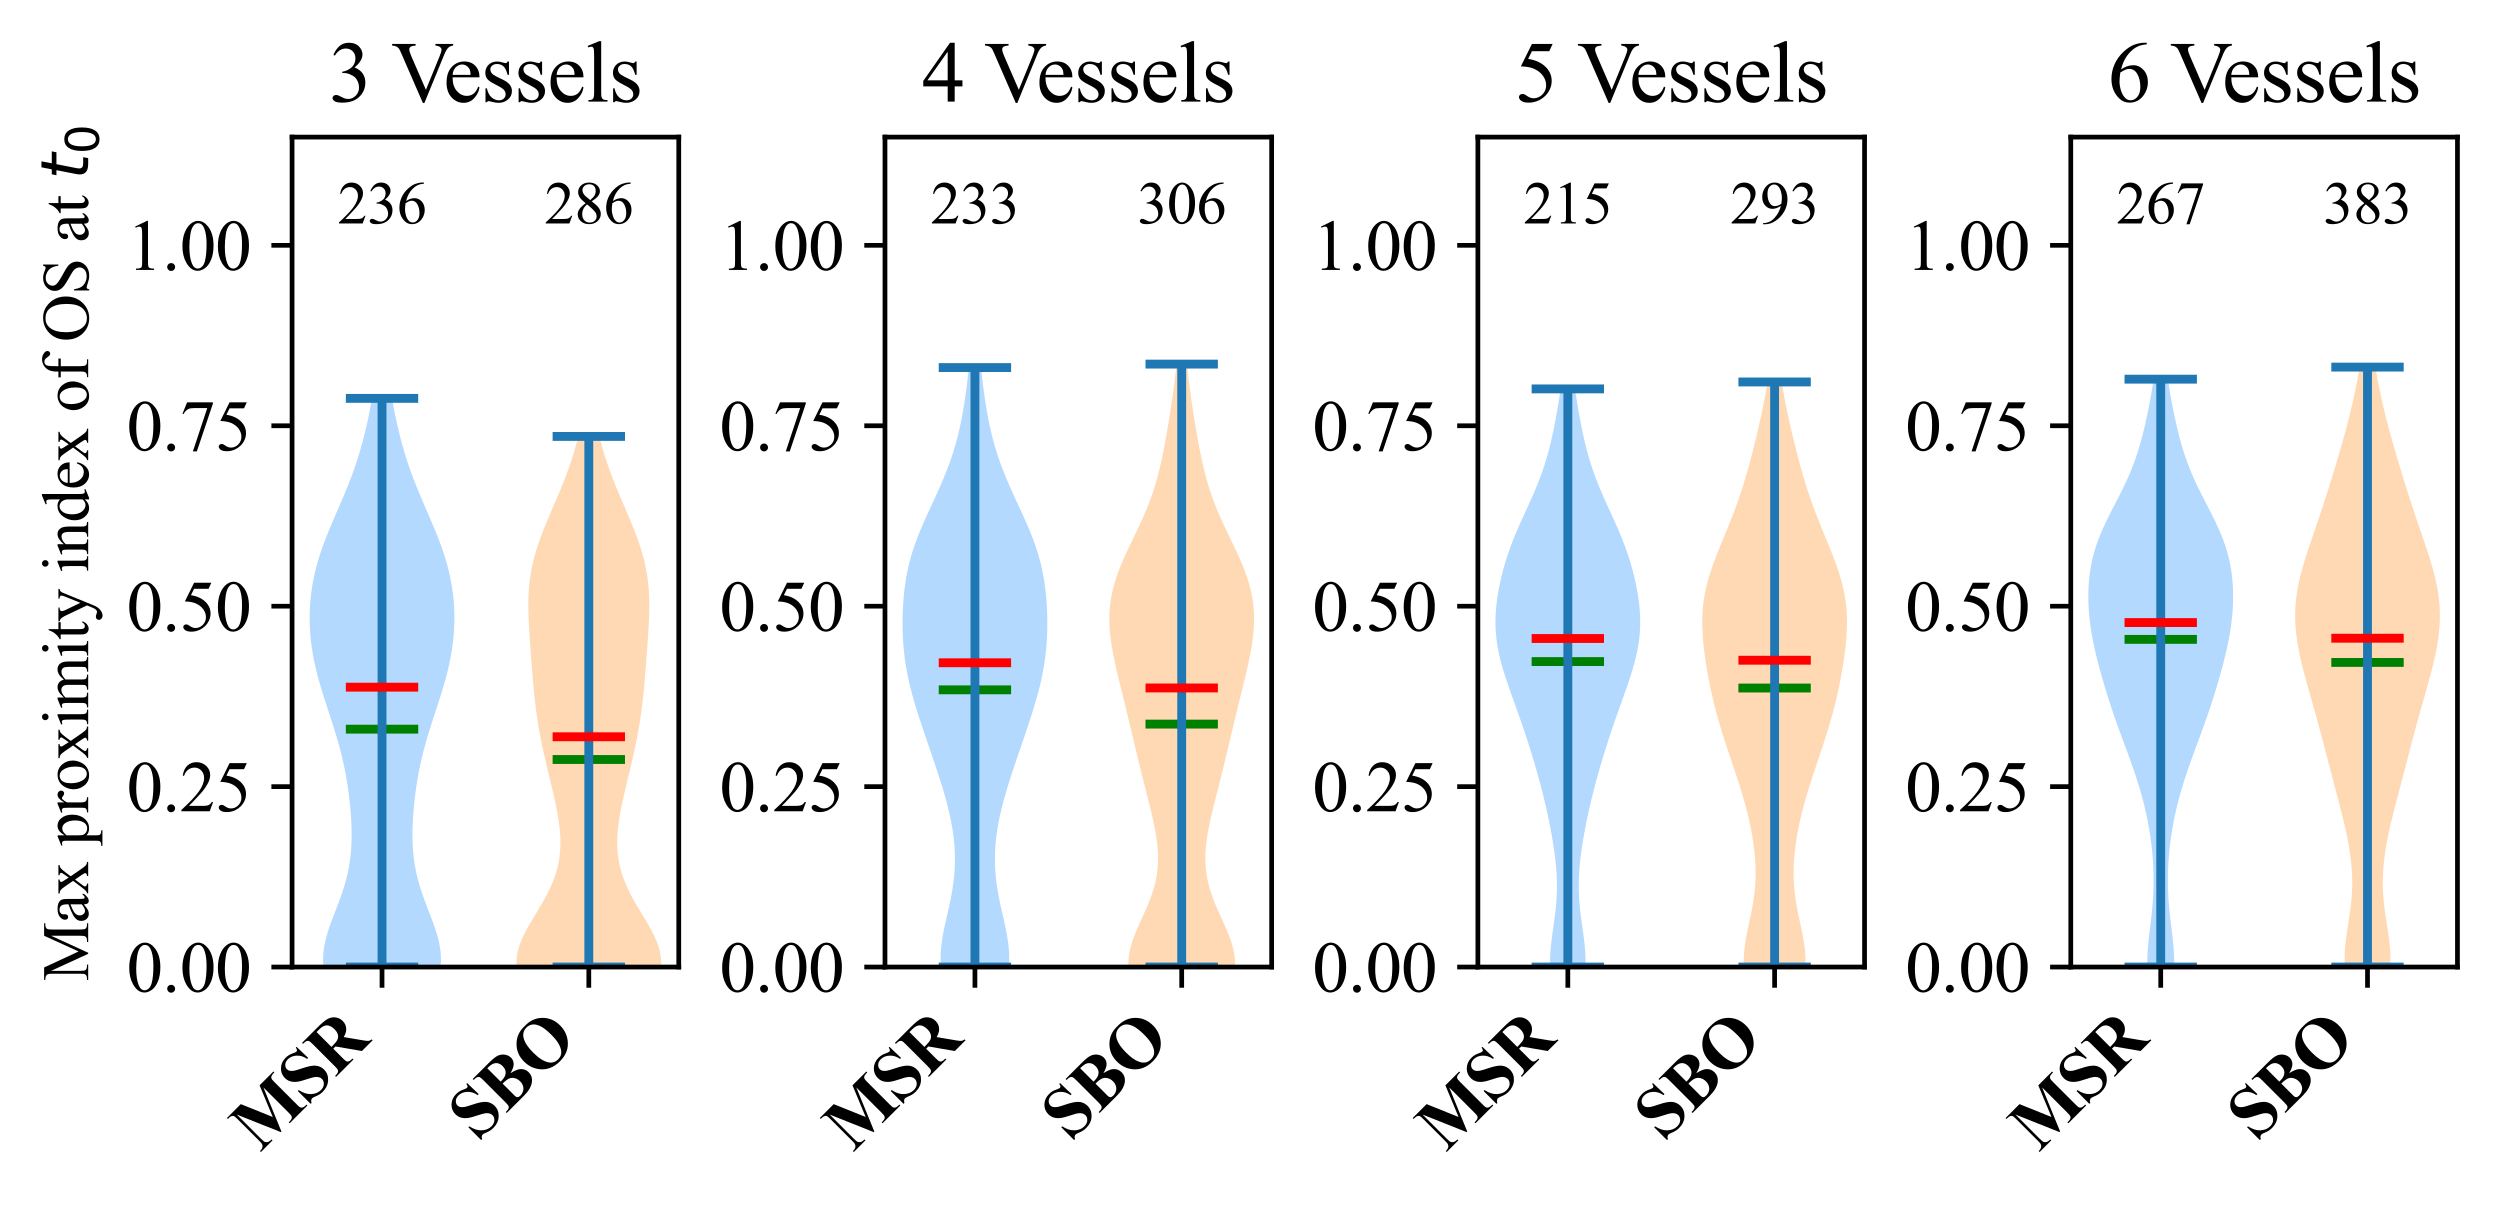 <?xml version="1.0" encoding="utf-8" standalone="no"?>
<!DOCTYPE svg PUBLIC "-//W3C//DTD SVG 1.1//EN"
  "http://www.w3.org/Graphics/SVG/1.1/DTD/svg11.dtd">
<svg xmlns:xlink="http://www.w3.org/1999/xlink" width="423.09pt" height="204.151pt" viewBox="0 0 423.09 204.151" xmlns="http://www.w3.org/2000/svg" version="1.1">
 <defs>
  <style type="text/css">*{stroke-linejoin: round; stroke-linecap: butt}</style>
 </defs>
 <g id="figure_1">
  <g id="patch_1">
   <path d="M 0 204.151 
L 423.09 204.151 
L 423.09 0 
L 0 0 
z
" style="fill: #ffffff"/>
  </g>
  <g id="axes_1">
   <g id="patch_2">
    <path d="M 49.43 163.661 
L 114.87 163.661 
L 114.87 23.199 
L 49.43 23.199 
z
" style="fill: #ffffff"/>
   </g>
   <g id="PolyCollection_1">
    <path d="M 74.557 163.661 
L 54.748 163.661 
L 54.681 162.689 
L 54.694 161.717 
L 54.784 160.745 
L 54.944 159.773 
L 55.167 158.8 
L 55.442 157.828 
L 55.76 156.856 
L 56.109 155.884 
L 56.476 154.912 
L 56.851 153.939 
L 57.224 152.967 
L 57.584 151.995 
L 57.923 151.023 
L 58.236 150.051 
L 58.517 149.079 
L 58.764 148.106 
L 58.973 147.134 
L 59.145 146.162 
L 59.282 145.19 
L 59.383 144.218 
L 59.452 143.246 
L 59.492 142.273 
L 59.505 141.301 
L 59.494 140.329 
L 59.462 139.357 
L 59.41 138.385 
L 59.341 137.412 
L 59.256 136.44 
L 59.155 135.468 
L 59.039 134.496 
L 58.908 133.524 
L 58.762 132.552 
L 58.599 131.579 
L 58.419 130.607 
L 58.223 129.635 
L 58.009 128.663 
L 57.778 127.691 
L 57.529 126.718 
L 57.265 125.746 
L 56.985 124.774 
L 56.692 123.802 
L 56.388 122.83 
L 56.077 121.858 
L 55.759 120.885 
L 55.44 119.913 
L 55.123 118.941 
L 54.811 117.969 
L 54.507 116.997 
L 54.215 116.024 
L 53.938 115.052 
L 53.678 114.08 
L 53.439 113.108 
L 53.221 112.136 
L 53.028 111.164 
L 52.859 110.191 
L 52.716 109.219 
L 52.6 108.247 
L 52.51 107.275 
L 52.447 106.303 
L 52.412 105.331 
L 52.405 104.358 
L 52.425 103.386 
L 52.473 102.414 
L 52.549 101.442 
L 52.655 100.47 
L 52.789 99.497 
L 52.953 98.525 
L 53.146 97.553 
L 53.369 96.581 
L 53.621 95.609 
L 53.901 94.637 
L 54.207 93.664 
L 54.539 92.692 
L 54.894 91.72 
L 55.269 90.748 
L 55.661 89.776 
L 56.066 88.803 
L 56.481 87.831 
L 56.901 86.859 
L 57.323 85.887 
L 57.743 84.915 
L 58.157 83.943 
L 58.561 82.97 
L 58.954 81.998 
L 59.333 81.026 
L 59.695 80.054 
L 60.041 79.082 
L 60.369 78.109 
L 60.679 77.137 
L 60.972 76.165 
L 61.248 75.193 
L 61.507 74.221 
L 61.752 73.249 
L 61.982 72.276 
L 62.2 71.304 
L 62.406 70.332 
L 62.6 69.36 
L 62.784 68.388 
L 62.958 67.416 
L 66.348 67.416 
L 66.348 67.416 
L 66.522 68.388 
L 66.705 69.36 
L 66.9 70.332 
L 67.105 71.304 
L 67.323 72.276 
L 67.553 73.249 
L 67.798 74.221 
L 68.058 75.193 
L 68.333 76.165 
L 68.626 77.137 
L 68.936 78.109 
L 69.264 79.082 
L 69.61 80.054 
L 69.973 81.026 
L 70.351 81.998 
L 70.744 82.97 
L 71.149 83.943 
L 71.562 84.915 
L 71.982 85.887 
L 72.404 86.859 
L 72.824 87.831 
L 73.239 88.803 
L 73.644 89.776 
L 74.036 90.748 
L 74.411 91.72 
L 74.766 92.692 
L 75.098 93.664 
L 75.405 94.637 
L 75.685 95.609 
L 75.937 96.581 
L 76.159 97.553 
L 76.353 98.525 
L 76.516 99.497 
L 76.651 100.47 
L 76.756 101.442 
L 76.833 102.414 
L 76.881 103.386 
L 76.901 104.358 
L 76.893 105.331 
L 76.858 106.303 
L 76.795 107.275 
L 76.706 108.247 
L 76.589 109.219 
L 76.446 110.191 
L 76.278 111.164 
L 76.084 112.136 
L 75.867 113.108 
L 75.627 114.08 
L 75.368 115.052 
L 75.091 116.024 
L 74.799 116.997 
L 74.495 117.969 
L 74.182 118.941 
L 73.865 119.913 
L 73.546 120.885 
L 73.229 121.858 
L 72.917 122.83 
L 72.613 123.802 
L 72.32 124.774 
L 72.041 125.746 
L 71.776 126.718 
L 71.528 127.691 
L 71.296 128.663 
L 71.082 129.635 
L 70.886 130.607 
L 70.707 131.579 
L 70.544 132.552 
L 70.397 133.524 
L 70.266 134.496 
L 70.15 135.468 
L 70.05 136.44 
L 69.964 137.412 
L 69.895 138.385 
L 69.844 139.357 
L 69.811 140.329 
L 69.8 141.301 
L 69.813 142.273 
L 69.853 143.246 
L 69.922 144.218 
L 70.024 145.19 
L 70.16 146.162 
L 70.332 147.134 
L 70.542 148.106 
L 70.788 149.079 
L 71.069 150.051 
L 71.382 151.023 
L 71.722 151.995 
L 72.082 152.967 
L 72.454 153.939 
L 72.829 154.912 
L 73.197 155.884 
L 73.545 156.856 
L 73.863 157.828 
L 74.139 158.8 
L 74.362 159.773 
L 74.522 160.745 
L 74.611 161.717 
L 74.624 162.689 
L 74.557 163.661 
z
" clip-path="url(#p900f343555)" style="fill: #0080ff; fill-opacity: 0.3"/>
   </g>
   <g id="PolyCollection_2">
    <path d="M 111.863 163.661 
L 87.432 163.661 
L 87.399 162.754 
L 87.47 161.847 
L 87.64 160.94 
L 87.9 160.033 
L 88.242 159.126 
L 88.654 158.219 
L 89.121 157.312 
L 89.63 156.404 
L 90.166 155.497 
L 90.714 154.59 
L 91.262 153.683 
L 91.795 152.776 
L 92.303 151.869 
L 92.778 150.962 
L 93.21 150.055 
L 93.595 149.148 
L 93.929 148.241 
L 94.21 147.333 
L 94.438 146.426 
L 94.612 145.519 
L 94.735 144.612 
L 94.81 143.705 
L 94.84 142.798 
L 94.828 141.891 
L 94.779 140.984 
L 94.697 140.077 
L 94.585 139.17 
L 94.448 138.262 
L 94.29 137.355 
L 94.114 136.448 
L 93.923 135.541 
L 93.722 134.634 
L 93.511 133.727 
L 93.296 132.82 
L 93.077 131.913 
L 92.857 131.006 
L 92.639 130.098 
L 92.423 129.191 
L 92.213 128.284 
L 92.009 127.377 
L 91.812 126.47 
L 91.625 125.563 
L 91.447 124.656 
L 91.279 123.749 
L 91.122 122.842 
L 90.976 121.935 
L 90.842 121.027 
L 90.717 120.12 
L 90.603 119.213 
L 90.498 118.306 
L 90.402 117.399 
L 90.313 116.492 
L 90.23 115.585 
L 90.152 114.678 
L 90.078 113.771 
L 90.007 112.864 
L 89.937 111.956 
L 89.868 111.049 
L 89.801 110.142 
L 89.735 109.235 
L 89.671 108.328 
L 89.609 107.421 
L 89.552 106.514 
L 89.501 105.607 
L 89.459 104.7 
L 89.428 103.793 
L 89.411 102.885 
L 89.412 101.978 
L 89.432 101.071 
L 89.474 100.164 
L 89.542 99.257 
L 89.637 98.35 
L 89.76 97.443 
L 89.913 96.536 
L 90.097 95.629 
L 90.31 94.722 
L 90.552 93.814 
L 90.822 92.907 
L 91.118 92 
L 91.437 91.093 
L 91.776 90.186 
L 92.132 89.279 
L 92.503 88.372 
L 92.883 87.465 
L 93.27 86.558 
L 93.66 85.65 
L 94.049 84.743 
L 94.436 83.836 
L 94.816 82.929 
L 95.187 82.022 
L 95.547 81.115 
L 95.893 80.208 
L 96.225 79.301 
L 96.541 78.394 
L 96.839 77.487 
L 97.12 76.579 
L 97.383 75.672 
L 97.628 74.765 
L 97.854 73.858 
L 101.441 73.858 
L 101.441 73.858 
L 101.667 74.765 
L 101.912 75.672 
L 102.174 76.579 
L 102.455 77.487 
L 102.754 78.394 
L 103.07 79.301 
L 103.402 80.208 
L 103.748 81.115 
L 104.108 82.022 
L 104.479 82.929 
L 104.859 83.836 
L 105.245 84.743 
L 105.635 85.65 
L 106.025 86.558 
L 106.412 87.465 
L 106.792 88.372 
L 107.162 89.279 
L 107.519 90.186 
L 107.858 91.093 
L 108.177 92 
L 108.473 92.907 
L 108.742 93.814 
L 108.985 94.722 
L 109.198 95.629 
L 109.381 96.536 
L 109.534 97.443 
L 109.658 98.35 
L 109.753 99.257 
L 109.82 100.164 
L 109.863 101.071 
L 109.883 101.978 
L 109.883 102.885 
L 109.867 103.793 
L 109.836 104.7 
L 109.794 105.607 
L 109.743 106.514 
L 109.686 107.421 
L 109.624 108.328 
L 109.56 109.235 
L 109.494 110.142 
L 109.426 111.049 
L 109.358 111.956 
L 109.288 112.864 
L 109.217 113.771 
L 109.142 114.678 
L 109.064 115.585 
L 108.982 116.492 
L 108.893 117.399 
L 108.796 118.306 
L 108.691 119.213 
L 108.577 120.12 
L 108.453 121.027 
L 108.318 121.935 
L 108.172 122.842 
L 108.016 123.749 
L 107.848 124.656 
L 107.67 125.563 
L 107.482 126.47 
L 107.286 127.377 
L 107.082 128.284 
L 106.871 129.191 
L 106.656 130.098 
L 106.438 131.006 
L 106.218 131.913 
L 105.999 132.82 
L 105.783 133.727 
L 105.573 134.634 
L 105.371 135.541 
L 105.181 136.448 
L 105.005 137.355 
L 104.846 138.262 
L 104.71 139.17 
L 104.598 140.077 
L 104.516 140.984 
L 104.467 141.891 
L 104.455 142.798 
L 104.485 143.705 
L 104.56 144.612 
L 104.683 145.519 
L 104.857 146.426 
L 105.084 147.333 
L 105.365 148.241 
L 105.699 149.148 
L 106.084 150.055 
L 106.517 150.962 
L 106.991 151.869 
L 107.5 152.776 
L 108.033 153.683 
L 108.58 154.59 
L 109.129 155.497 
L 109.665 156.404 
L 110.174 157.312 
L 110.641 158.219 
L 111.052 159.126 
L 111.394 160.033 
L 111.655 160.94 
L 111.825 161.847 
L 111.895 162.754 
L 111.863 163.661 
z
" clip-path="url(#p900f343555)" style="fill: #ff8000; fill-opacity: 0.3"/>
   </g>
   <g id="matplotlib.axis_1">
    <g id="xtick_1">
     <g id="line2d_1">
      <defs>
       <path id="ma9463ff387" d="M 0 0 
L 0 3.5 
" style="stroke: #000000; stroke-width: 0.8"/>
      </defs>
      <g>
       <use xlink:href="#ma9463ff387" x="64.653" y="163.661" style="stroke: #000000; stroke-width: 0.8"/>
      </g>
     </g>
     <g id="text_1">
      <!-- MSR -->
      <g transform="translate(43.982 195.136) rotate(-45) scale(0.12 -0.12)">
       <defs>
        <path id="TimesNewRomanPS-BoldMT-4d" d="M 3050 1444 
L 4200 4238 
L 5925 4238 
L 5925 4122 
L 5788 4122 
Q 5600 4122 5488 4056 
Q 5409 4013 5363 3909 
Q 5328 3834 5328 3519 
L 5328 725 
Q 5328 400 5362 319 
Q 5397 238 5503 177 
Q 5609 116 5788 116 
L 5925 116 
L 5925 0 
L 3713 0 
L 3713 116 
L 3850 116 
Q 4038 116 4150 181 
Q 4228 225 4275 331 
Q 4309 406 4309 725 
L 4309 3866 
L 2684 0 
L 2609 0 
L 959 3838 
L 959 853 
Q 959 541 975 469 
Q 1016 313 1152 214 
Q 1288 116 1578 116 
L 1578 0 
L 128 0 
L 128 116 
L 172 116 
Q 313 113 434 161 
Q 556 209 618 290 
Q 681 372 716 519 
Q 722 553 722 838 
L 722 3519 
Q 722 3841 687 3920 
Q 653 4000 547 4061 
Q 441 4122 263 4122 
L 128 4122 
L 128 4238 
L 1859 4238 
L 3050 1444 
z
" transform="scale(0.016)"/>
        <path id="TimesNewRomanPS-BoldMT-53" d="M 3006 4334 
L 3041 2922 
L 2913 2922 
Q 2822 3453 2467 3776 
Q 2113 4100 1700 4100 
Q 1381 4100 1195 3929 
Q 1009 3759 1009 3538 
Q 1009 3397 1075 3288 
Q 1166 3141 1366 2997 
Q 1513 2894 2044 2631 
Q 2788 2266 3047 1941 
Q 3303 1616 3303 1197 
Q 3303 666 2889 283 
Q 2475 -100 1838 -100 
Q 1638 -100 1459 -59 
Q 1281 -19 1013 94 
Q 863 156 766 156 
Q 684 156 593 93 
Q 503 31 447 -97 
L 331 -97 
L 331 1503 
L 447 1503 
Q 584 828 976 473 
Q 1369 119 1822 119 
Q 2172 119 2380 309 
Q 2588 500 2588 753 
Q 2588 903 2508 1043 
Q 2428 1184 2265 1311 
Q 2103 1438 1691 1641 
Q 1113 1925 859 2125 
Q 606 2325 470 2572 
Q 334 2819 334 3116 
Q 334 3622 706 3978 
Q 1078 4334 1644 4334 
Q 1850 4334 2044 4284 
Q 2191 4247 2402 4145 
Q 2613 4044 2697 4044 
Q 2778 4044 2825 4094 
Q 2872 4144 2913 4334 
L 3006 4334 
z
" transform="scale(0.016)"/>
        <path id="TimesNewRomanPS-BoldMT-52" d="M 1700 1931 
L 1700 744 
Q 1700 400 1742 311 
Q 1784 222 1890 169 
Q 1997 116 2288 116 
L 2288 0 
L 119 0 
L 119 116 
Q 413 116 517 170 
Q 622 225 664 312 
Q 706 400 706 744 
L 706 3494 
Q 706 3838 664 3927 
Q 622 4016 515 4069 
Q 409 4122 119 4122 
L 119 4238 
L 2088 4238 
Q 2856 4238 3212 4131 
Q 3569 4025 3794 3739 
Q 4019 3453 4019 3069 
Q 4019 2600 3681 2294 
Q 3466 2100 3078 2003 
L 4097 569 
Q 4297 291 4381 222 
Q 4509 125 4678 116 
L 4678 0 
L 3344 0 
L 1978 1931 
L 1700 1931 
z
M 1700 4009 
L 1700 2153 
L 1878 2153 
Q 2313 2153 2528 2233 
Q 2744 2313 2867 2520 
Q 2991 2728 2991 3063 
Q 2991 3547 2764 3778 
Q 2538 4009 2034 4009 
L 1700 4009 
z
" transform="scale(0.016)"/>
       </defs>
       <use xlink:href="#TimesNewRomanPS-BoldMT-4d"/>
       <use xlink:href="#TimesNewRomanPS-BoldMT-53" x="94.385"/>
       <use xlink:href="#TimesNewRomanPS-BoldMT-52" x="150"/>
      </g>
     </g>
    </g>
    <g id="xtick_2">
     <g id="line2d_2">
      <g>
       <use xlink:href="#ma9463ff387" x="99.647" y="163.661" style="stroke: #000000; stroke-width: 0.8"/>
      </g>
     </g>
     <g id="text_2">
      <!-- SBO -->
      <g transform="translate(80.854 193.259) rotate(-45) scale(0.12 -0.12)">
       <defs>
        <path id="TimesNewRomanPS-BoldMT-42" d="M 2847 2247 
Q 3450 2106 3694 1906 
Q 4044 1622 4044 1169 
Q 4044 691 3659 378 
Q 3188 0 2288 0 
L 134 0 
L 134 116 
Q 428 116 533 170 
Q 638 225 680 312 
Q 722 400 722 744 
L 722 3494 
Q 722 3838 680 3927 
Q 638 4016 531 4069 
Q 425 4122 134 4122 
L 134 4238 
L 2166 4238 
Q 2894 4238 3197 4108 
Q 3500 3978 3675 3720 
Q 3850 3463 3850 3172 
Q 3850 2866 3628 2627 
Q 3406 2388 2847 2247 
z
M 1709 2331 
Q 2153 2331 2364 2431 
Q 2575 2531 2687 2712 
Q 2800 2894 2800 3175 
Q 2800 3456 2689 3636 
Q 2578 3816 2372 3909 
Q 2166 4003 1709 4000 
L 1709 2331 
z
M 1709 2088 
L 1709 728 
L 1706 572 
Q 1706 403 1792 317 
Q 1878 231 2047 231 
Q 2297 231 2508 342 
Q 2719 453 2831 664 
Q 2944 875 2944 1134 
Q 2944 1431 2806 1667 
Q 2669 1903 2428 1997 
Q 2188 2091 1709 2088 
z
" transform="scale(0.016)"/>
        <path id="TimesNewRomanPS-BoldMT-4f" d="M 2472 4297 
Q 3484 4334 4117 3706 
Q 4750 3078 4750 2134 
Q 4750 1328 4278 716 
Q 3653 -97 2513 -97 
Q 1369 -97 744 678 
Q 250 1291 250 2131 
Q 250 3075 892 3704 
Q 1534 4334 2472 4297 
z
M 2509 4097 
Q 1928 4097 1625 3503 
Q 1378 3016 1378 2103 
Q 1378 1019 1759 500 
Q 2025 138 2503 138 
Q 2825 138 3041 294 
Q 3316 494 3469 933 
Q 3622 1372 3622 2078 
Q 3622 2919 3465 3336 
Q 3309 3753 3067 3925 
Q 2825 4097 2509 4097 
z
" transform="scale(0.016)"/>
       </defs>
       <use xlink:href="#TimesNewRomanPS-BoldMT-53"/>
       <use xlink:href="#TimesNewRomanPS-BoldMT-42" x="55.615"/>
       <use xlink:href="#TimesNewRomanPS-BoldMT-4f" x="122.314"/>
      </g>
     </g>
    </g>
   </g>
   <g id="matplotlib.axis_2">
    <g id="ytick_1">
     <g id="line2d_3">
      <defs>
       <path id="mc04da3048c" d="M 0 0 
L -3.5 0 
" style="stroke: #000000; stroke-width: 0.8"/>
      </defs>
      <g>
       <use xlink:href="#mc04da3048c" x="49.43" y="163.661" style="stroke: #000000; stroke-width: 0.8"/>
      </g>
     </g>
     <g id="text_3">
      <!-- 0.00 -->
      <g transform="translate(21.43 167.828) scale(0.12 -0.12)">
       <defs>
        <path id="TimesNewRomanPSMT-30" d="M 231 2094 
Q 231 2819 450 3342 
Q 669 3866 1031 4122 
Q 1313 4325 1613 4325 
Q 2100 4325 2488 3828 
Q 2972 3213 2972 2159 
Q 2972 1422 2759 906 
Q 2547 391 2217 158 
Q 1888 -75 1581 -75 
Q 975 -75 572 641 
Q 231 1244 231 2094 
z
M 844 2016 
Q 844 1141 1059 588 
Q 1238 122 1591 122 
Q 1759 122 1940 273 
Q 2122 425 2216 781 
Q 2359 1319 2359 2297 
Q 2359 3022 2209 3506 
Q 2097 3866 1919 4016 
Q 1791 4119 1609 4119 
Q 1397 4119 1231 3928 
Q 1006 3669 925 3112 
Q 844 2556 844 2016 
z
" transform="scale(0.016)"/>
        <path id="TimesNewRomanPSMT-2e" d="M 800 606 
Q 947 606 1047 504 
Q 1147 403 1147 259 
Q 1147 116 1045 14 
Q 944 -88 800 -88 
Q 656 -88 554 14 
Q 453 116 453 259 
Q 453 406 554 506 
Q 656 606 800 606 
z
" transform="scale(0.016)"/>
       </defs>
       <use xlink:href="#TimesNewRomanPSMT-30"/>
       <use xlink:href="#TimesNewRomanPSMT-2e" x="50"/>
       <use xlink:href="#TimesNewRomanPSMT-30" x="75"/>
       <use xlink:href="#TimesNewRomanPSMT-30" x="125"/>
      </g>
     </g>
    </g>
    <g id="ytick_2">
     <g id="line2d_4">
      <g>
       <use xlink:href="#mc04da3048c" x="49.43" y="133.126" style="stroke: #000000; stroke-width: 0.8"/>
      </g>
     </g>
     <g id="text_4">
      <!-- 0.25 -->
      <g transform="translate(21.43 137.292) scale(0.12 -0.12)">
       <defs>
        <path id="TimesNewRomanPSMT-32" d="M 2934 816 
L 2638 0 
L 138 0 
L 138 116 
Q 1241 1122 1691 1759 
Q 2141 2397 2141 2925 
Q 2141 3328 1894 3587 
Q 1647 3847 1303 3847 
Q 991 3847 742 3664 
Q 494 3481 375 3128 
L 259 3128 
Q 338 3706 661 4015 
Q 984 4325 1469 4325 
Q 1984 4325 2329 3994 
Q 2675 3663 2675 3213 
Q 2675 2891 2525 2569 
Q 2294 2063 1775 1497 
Q 997 647 803 472 
L 1909 472 
Q 2247 472 2383 497 
Q 2519 522 2628 598 
Q 2738 675 2819 816 
L 2934 816 
z
" transform="scale(0.016)"/>
        <path id="TimesNewRomanPSMT-35" d="M 2778 4238 
L 2534 3706 
L 1259 3706 
L 981 3138 
Q 1809 3016 2294 2522 
Q 2709 2097 2709 1522 
Q 2709 1188 2573 903 
Q 2438 619 2231 419 
Q 2025 219 1772 97 
Q 1413 -75 1034 -75 
Q 653 -75 479 54 
Q 306 184 306 341 
Q 306 428 378 495 
Q 450 563 559 563 
Q 641 563 702 538 
Q 763 513 909 409 
Q 1144 247 1384 247 
Q 1750 247 2026 523 
Q 2303 800 2303 1197 
Q 2303 1581 2056 1914 
Q 1809 2247 1375 2428 
Q 1034 2569 447 2591 
L 1259 4238 
L 2778 4238 
z
" transform="scale(0.016)"/>
       </defs>
       <use xlink:href="#TimesNewRomanPSMT-30"/>
       <use xlink:href="#TimesNewRomanPSMT-2e" x="50"/>
       <use xlink:href="#TimesNewRomanPSMT-32" x="75"/>
       <use xlink:href="#TimesNewRomanPSMT-35" x="125"/>
      </g>
     </g>
    </g>
    <g id="ytick_3">
     <g id="line2d_5">
      <g>
       <use xlink:href="#mc04da3048c" x="49.43" y="102.591" style="stroke: #000000; stroke-width: 0.8"/>
      </g>
     </g>
     <g id="text_5">
      <!-- 0.50 -->
      <g transform="translate(21.43 106.757) scale(0.12 -0.12)">
       <use xlink:href="#TimesNewRomanPSMT-30"/>
       <use xlink:href="#TimesNewRomanPSMT-2e" x="50"/>
       <use xlink:href="#TimesNewRomanPSMT-35" x="75"/>
       <use xlink:href="#TimesNewRomanPSMT-30" x="125"/>
      </g>
     </g>
    </g>
    <g id="ytick_4">
     <g id="line2d_6">
      <g>
       <use xlink:href="#mc04da3048c" x="49.43" y="72.055" style="stroke: #000000; stroke-width: 0.8"/>
      </g>
     </g>
     <g id="text_6">
      <!-- 0.75 -->
      <g transform="translate(21.43 76.222) scale(0.12 -0.12)">
       <defs>
        <path id="TimesNewRomanPSMT-37" d="M 644 4238 
L 2916 4238 
L 2916 4119 
L 1503 -88 
L 1153 -88 
L 2419 3728 
L 1253 3728 
Q 900 3728 750 3644 
Q 488 3500 328 3200 
L 238 3234 
L 644 4238 
z
" transform="scale(0.016)"/>
       </defs>
       <use xlink:href="#TimesNewRomanPSMT-30"/>
       <use xlink:href="#TimesNewRomanPSMT-2e" x="50"/>
       <use xlink:href="#TimesNewRomanPSMT-37" x="75"/>
       <use xlink:href="#TimesNewRomanPSMT-35" x="125"/>
      </g>
     </g>
    </g>
    <g id="ytick_5">
     <g id="line2d_7">
      <g>
       <use xlink:href="#mc04da3048c" x="49.43" y="41.52" style="stroke: #000000; stroke-width: 0.8"/>
      </g>
     </g>
     <g id="text_7">
      <!-- 1.00 -->
      <g transform="translate(21.43 45.686) scale(0.12 -0.12)">
       <defs>
        <path id="TimesNewRomanPSMT-31" d="M 750 3822 
L 1781 4325 
L 1884 4325 
L 1884 747 
Q 1884 391 1914 303 
Q 1944 216 2037 169 
Q 2131 122 2419 116 
L 2419 0 
L 825 0 
L 825 116 
Q 1125 122 1212 167 
Q 1300 213 1334 289 
Q 1369 366 1369 747 
L 1369 3034 
Q 1369 3497 1338 3628 
Q 1316 3728 1258 3775 
Q 1200 3822 1119 3822 
Q 1003 3822 797 3725 
L 750 3822 
z
" transform="scale(0.016)"/>
       </defs>
       <use xlink:href="#TimesNewRomanPSMT-31"/>
       <use xlink:href="#TimesNewRomanPSMT-2e" x="50"/>
       <use xlink:href="#TimesNewRomanPSMT-30" x="75"/>
       <use xlink:href="#TimesNewRomanPSMT-30" x="125"/>
      </g>
     </g>
    </g>
    <g id="text_8">
     <!-- Max proximity index of OS at $t_0$ -->
     <g transform="translate(15.01 166.03) rotate(-90) scale(0.11 -0.11)">
      <defs>
       <path id="TimesNewRomanPSMT-4d" d="M 2619 0 
L 981 3566 
L 981 734 
Q 981 344 1066 247 
Q 1181 116 1431 116 
L 1581 116 
L 1581 0 
L 106 0 
L 106 116 
L 256 116 
Q 525 116 638 278 
Q 706 378 706 734 
L 706 3503 
Q 706 3784 644 3909 
Q 600 4000 483 4061 
Q 366 4122 106 4122 
L 106 4238 
L 1306 4238 
L 2844 922 
L 4356 4238 
L 5556 4238 
L 5556 4122 
L 5409 4122 
Q 5138 4122 5025 3959 
Q 4956 3859 4956 3503 
L 4956 734 
Q 4956 344 5044 247 
Q 5159 116 5409 116 
L 5556 116 
L 5556 0 
L 3756 0 
L 3756 116 
L 3906 116 
Q 4178 116 4288 278 
Q 4356 378 4356 734 
L 4356 3566 
L 2722 0 
L 2619 0 
z
" transform="scale(0.016)"/>
       <path id="TimesNewRomanPSMT-61" d="M 1822 413 
Q 1381 72 1269 19 
Q 1100 -59 909 -59 
Q 613 -59 420 144 
Q 228 347 228 678 
Q 228 888 322 1041 
Q 450 1253 767 1440 
Q 1084 1628 1822 1897 
L 1822 2009 
Q 1822 2438 1686 2597 
Q 1550 2756 1291 2756 
Q 1094 2756 978 2650 
Q 859 2544 859 2406 
L 866 2225 
Q 866 2081 792 2003 
Q 719 1925 600 1925 
Q 484 1925 411 2006 
Q 338 2088 338 2228 
Q 338 2497 613 2722 
Q 888 2947 1384 2947 
Q 1766 2947 2009 2819 
Q 2194 2722 2281 2516 
Q 2338 2381 2338 1966 
L 2338 994 
Q 2338 584 2353 492 
Q 2369 400 2405 369 
Q 2441 338 2488 338 
Q 2538 338 2575 359 
Q 2641 400 2828 588 
L 2828 413 
Q 2478 -56 2159 -56 
Q 2006 -56 1915 50 
Q 1825 156 1822 413 
z
M 1822 616 
L 1822 1706 
Q 1350 1519 1213 1441 
Q 966 1303 859 1153 
Q 753 1003 753 825 
Q 753 600 887 451 
Q 1022 303 1197 303 
Q 1434 303 1822 616 
z
" transform="scale(0.016)"/>
       <path id="TimesNewRomanPSMT-78" d="M 84 2863 
L 1431 2863 
L 1431 2747 
Q 1303 2747 1251 2703 
Q 1200 2659 1200 2588 
Q 1200 2513 1309 2356 
Q 1344 2306 1413 2200 
L 1616 1875 
L 1850 2200 
Q 2075 2509 2075 2591 
Q 2075 2656 2022 2701 
Q 1969 2747 1850 2747 
L 1850 2863 
L 2819 2863 
L 2819 2747 
Q 2666 2738 2553 2663 
Q 2400 2556 2134 2200 
L 1744 1678 
L 2456 653 
Q 2719 275 2831 198 
Q 2944 122 3122 113 
L 3122 0 
L 1772 0 
L 1772 113 
Q 1913 113 1991 175 
Q 2050 219 2050 291 
Q 2050 363 1850 653 
L 1431 1266 
L 972 653 
Q 759 369 759 316 
Q 759 241 829 180 
Q 900 119 1041 113 
L 1041 0 
L 106 0 
L 106 113 
Q 219 128 303 191 
Q 422 281 703 653 
L 1303 1450 
L 759 2238 
Q 528 2575 401 2661 
Q 275 2747 84 2747 
L 84 2863 
z
" transform="scale(0.016)"/>
       <path id="TimesNewRomanPSMT-20" transform="scale(0.016)"/>
       <path id="TimesNewRomanPSMT-70" d="M -6 2578 
L 875 2934 
L 994 2934 
L 994 2266 
Q 1216 2644 1439 2795 
Q 1663 2947 1909 2947 
Q 2341 2947 2628 2609 
Q 2981 2197 2981 1534 
Q 2981 794 2556 309 
Q 2206 -88 1675 -88 
Q 1444 -88 1275 -22 
Q 1150 25 994 166 
L 994 -706 
Q 994 -1000 1030 -1079 
Q 1066 -1159 1155 -1206 
Q 1244 -1253 1478 -1253 
L 1478 -1369 
L -22 -1369 
L -22 -1253 
L 56 -1253 
Q 228 -1256 350 -1188 
Q 409 -1153 442 -1076 
Q 475 -1000 475 -688 
L 475 2019 
Q 475 2297 450 2372 
Q 425 2447 370 2484 
Q 316 2522 222 2522 
Q 147 2522 31 2478 
L -6 2578 
z
M 994 2081 
L 994 1013 
Q 994 666 1022 556 
Q 1066 375 1236 237 
Q 1406 100 1666 100 
Q 1978 100 2172 344 
Q 2425 663 2425 1241 
Q 2425 1897 2138 2250 
Q 1938 2494 1663 2494 
Q 1513 2494 1366 2419 
Q 1253 2363 994 2081 
z
" transform="scale(0.016)"/>
       <path id="TimesNewRomanPSMT-72" d="M 1038 2947 
L 1038 2303 
Q 1397 2947 1775 2947 
Q 1947 2947 2059 2842 
Q 2172 2738 2172 2600 
Q 2172 2478 2090 2393 
Q 2009 2309 1897 2309 
Q 1788 2309 1652 2417 
Q 1516 2525 1450 2525 
Q 1394 2525 1328 2463 
Q 1188 2334 1038 2041 
L 1038 669 
Q 1038 431 1097 309 
Q 1138 225 1241 169 
Q 1344 113 1538 113 
L 1538 0 
L 72 0 
L 72 113 
Q 291 113 397 181 
Q 475 231 506 341 
Q 522 394 522 644 
L 522 1753 
Q 522 2253 501 2348 
Q 481 2444 426 2487 
Q 372 2531 291 2531 
Q 194 2531 72 2484 
L 41 2597 
L 906 2947 
L 1038 2947 
z
" transform="scale(0.016)"/>
       <path id="TimesNewRomanPSMT-6f" d="M 1600 2947 
Q 2250 2947 2644 2453 
Q 2978 2031 2978 1484 
Q 2978 1100 2793 706 
Q 2609 313 2286 112 
Q 1963 -88 1566 -88 
Q 919 -88 538 428 
Q 216 863 216 1403 
Q 216 1797 411 2186 
Q 606 2575 925 2761 
Q 1244 2947 1600 2947 
z
M 1503 2744 
Q 1338 2744 1170 2645 
Q 1003 2547 900 2300 
Q 797 2053 797 1666 
Q 797 1041 1045 587 
Q 1294 134 1700 134 
Q 2003 134 2200 384 
Q 2397 634 2397 1244 
Q 2397 2006 2069 2444 
Q 1847 2744 1503 2744 
z
" transform="scale(0.016)"/>
       <path id="TimesNewRomanPSMT-69" d="M 928 4444 
Q 1059 4444 1151 4351 
Q 1244 4259 1244 4128 
Q 1244 3997 1151 3903 
Q 1059 3809 928 3809 
Q 797 3809 703 3903 
Q 609 3997 609 4128 
Q 609 4259 701 4351 
Q 794 4444 928 4444 
z
M 1188 2947 
L 1188 647 
Q 1188 378 1227 289 
Q 1266 200 1342 156 
Q 1419 113 1622 113 
L 1622 0 
L 231 0 
L 231 113 
Q 441 113 512 153 
Q 584 194 626 287 
Q 669 381 669 647 
L 669 1750 
Q 669 2216 641 2353 
Q 619 2453 572 2492 
Q 525 2531 444 2531 
Q 356 2531 231 2484 
L 188 2597 
L 1050 2947 
L 1188 2947 
z
" transform="scale(0.016)"/>
       <path id="TimesNewRomanPSMT-6d" d="M 1050 2338 
Q 1363 2650 1419 2697 
Q 1559 2816 1721 2881 
Q 1884 2947 2044 2947 
Q 2313 2947 2506 2790 
Q 2700 2634 2766 2338 
Q 3088 2713 3309 2830 
Q 3531 2947 3766 2947 
Q 3994 2947 4170 2830 
Q 4347 2713 4450 2447 
Q 4519 2266 4519 1878 
L 4519 647 
Q 4519 378 4559 278 
Q 4591 209 4675 161 
Q 4759 113 4950 113 
L 4950 0 
L 3538 0 
L 3538 113 
L 3597 113 
Q 3781 113 3884 184 
Q 3956 234 3988 344 
Q 4000 397 4000 647 
L 4000 1878 
Q 4000 2228 3916 2372 
Q 3794 2572 3525 2572 
Q 3359 2572 3192 2489 
Q 3025 2406 2788 2181 
L 2781 2147 
L 2788 2013 
L 2788 647 
Q 2788 353 2820 281 
Q 2853 209 2943 161 
Q 3034 113 3253 113 
L 3253 0 
L 1806 0 
L 1806 113 
Q 2044 113 2133 169 
Q 2222 225 2256 338 
Q 2272 391 2272 647 
L 2272 1878 
Q 2272 2228 2169 2381 
Q 2031 2581 1784 2581 
Q 1616 2581 1450 2491 
Q 1191 2353 1050 2181 
L 1050 647 
Q 1050 366 1089 281 
Q 1128 197 1204 155 
Q 1281 113 1516 113 
L 1516 0 
L 100 0 
L 100 113 
Q 297 113 375 155 
Q 453 197 493 289 
Q 534 381 534 647 
L 534 1741 
Q 534 2213 506 2350 
Q 484 2453 437 2492 
Q 391 2531 309 2531 
Q 222 2531 100 2484 
L 53 2597 
L 916 2947 
L 1050 2947 
L 1050 2338 
z
" transform="scale(0.016)"/>
       <path id="TimesNewRomanPSMT-74" d="M 1031 3803 
L 1031 2863 
L 1700 2863 
L 1700 2644 
L 1031 2644 
L 1031 788 
Q 1031 509 1111 412 
Q 1191 316 1316 316 
Q 1419 316 1516 380 
Q 1613 444 1666 569 
L 1788 569 
Q 1678 263 1478 108 
Q 1278 -47 1066 -47 
Q 922 -47 784 33 
Q 647 113 581 261 
Q 516 409 516 719 
L 516 2644 
L 63 2644 
L 63 2747 
Q 234 2816 414 2980 
Q 594 3144 734 3369 
Q 806 3488 934 3803 
L 1031 3803 
z
" transform="scale(0.016)"/>
       <path id="TimesNewRomanPSMT-79" d="M 38 2863 
L 1372 2863 
L 1372 2747 
L 1306 2747 
Q 1166 2747 1095 2686 
Q 1025 2625 1025 2534 
Q 1025 2413 1128 2197 
L 1825 753 
L 2466 2334 
Q 2519 2463 2519 2588 
Q 2519 2644 2497 2672 
Q 2472 2706 2419 2726 
Q 2366 2747 2231 2747 
L 2231 2863 
L 3163 2863 
L 3163 2747 
Q 3047 2734 2984 2696 
Q 2922 2659 2847 2556 
Q 2819 2513 2741 2316 
L 1575 -541 
Q 1406 -956 1132 -1168 
Q 859 -1381 606 -1381 
Q 422 -1381 303 -1275 
Q 184 -1169 184 -1031 
Q 184 -900 270 -820 
Q 356 -741 506 -741 
Q 609 -741 788 -809 
Q 913 -856 944 -856 
Q 1038 -856 1148 -759 
Q 1259 -663 1372 -384 
L 1575 113 
L 547 2272 
Q 500 2369 397 2513 
Q 319 2622 269 2659 
Q 197 2709 38 2747 
L 38 2863 
z
" transform="scale(0.016)"/>
       <path id="TimesNewRomanPSMT-6e" d="M 1034 2341 
Q 1538 2947 1994 2947 
Q 2228 2947 2397 2830 
Q 2566 2713 2666 2444 
Q 2734 2256 2734 1869 
L 2734 647 
Q 2734 375 2778 278 
Q 2813 200 2889 156 
Q 2966 113 3172 113 
L 3172 0 
L 1756 0 
L 1756 113 
L 1816 113 
Q 2016 113 2095 173 
Q 2175 234 2206 353 
Q 2219 400 2219 647 
L 2219 1819 
Q 2219 2209 2117 2386 
Q 2016 2563 1775 2563 
Q 1403 2563 1034 2156 
L 1034 647 
Q 1034 356 1069 288 
Q 1113 197 1189 155 
Q 1266 113 1500 113 
L 1500 0 
L 84 0 
L 84 113 
L 147 113 
Q 366 113 442 223 
Q 519 334 519 647 
L 519 1709 
Q 519 2225 495 2337 
Q 472 2450 423 2490 
Q 375 2531 294 2531 
Q 206 2531 84 2484 
L 38 2597 
L 900 2947 
L 1034 2947 
L 1034 2341 
z
" transform="scale(0.016)"/>
       <path id="TimesNewRomanPSMT-64" d="M 2222 322 
Q 2013 103 1813 7 
Q 1613 -88 1381 -88 
Q 913 -88 563 304 
Q 213 697 213 1313 
Q 213 1928 600 2439 
Q 988 2950 1597 2950 
Q 1975 2950 2222 2709 
L 2222 3238 
Q 2222 3728 2198 3840 
Q 2175 3953 2125 3993 
Q 2075 4034 2000 4034 
Q 1919 4034 1784 3984 
L 1744 4094 
L 2597 4444 
L 2738 4444 
L 2738 1134 
Q 2738 631 2761 520 
Q 2784 409 2836 365 
Q 2888 322 2956 322 
Q 3041 322 3181 375 
L 3216 266 
L 2366 -88 
L 2222 -88 
L 2222 322 
z
M 2222 541 
L 2222 2016 
Q 2203 2228 2109 2403 
Q 2016 2578 1861 2667 
Q 1706 2756 1559 2756 
Q 1284 2756 1069 2509 
Q 784 2184 784 1559 
Q 784 928 1059 592 
Q 1334 256 1672 256 
Q 1956 256 2222 541 
z
" transform="scale(0.016)"/>
       <path id="TimesNewRomanPSMT-65" d="M 681 1784 
Q 678 1147 991 784 
Q 1303 422 1725 422 
Q 2006 422 2214 576 
Q 2422 731 2563 1106 
L 2659 1044 
Q 2594 616 2278 264 
Q 1963 -88 1488 -88 
Q 972 -88 605 314 
Q 238 716 238 1394 
Q 238 2128 614 2539 
Q 991 2950 1559 2950 
Q 2041 2950 2350 2633 
Q 2659 2316 2659 1784 
L 681 1784 
z
M 681 1966 
L 2006 1966 
Q 1991 2241 1941 2353 
Q 1863 2528 1708 2628 
Q 1553 2728 1384 2728 
Q 1125 2728 920 2526 
Q 716 2325 681 1966 
z
" transform="scale(0.016)"/>
       <path id="TimesNewRomanPSMT-66" d="M 1319 2638 
L 1319 756 
Q 1319 356 1406 250 
Q 1522 113 1716 113 
L 1975 113 
L 1975 0 
L 266 0 
L 266 113 
L 394 113 
Q 519 113 622 175 
Q 725 238 764 344 
Q 803 450 803 756 
L 803 2638 
L 247 2638 
L 247 2863 
L 803 2863 
L 803 3050 
Q 803 3478 940 3775 
Q 1078 4072 1361 4255 
Q 1644 4438 1997 4438 
Q 2325 4438 2600 4225 
Q 2781 4084 2781 3909 
Q 2781 3816 2700 3733 
Q 2619 3650 2525 3650 
Q 2453 3650 2373 3701 
Q 2294 3753 2178 3923 
Q 2063 4094 1966 4153 
Q 1869 4213 1750 4213 
Q 1606 4213 1506 4136 
Q 1406 4059 1362 3898 
Q 1319 3738 1319 3069 
L 1319 2863 
L 2056 2863 
L 2056 2638 
L 1319 2638 
z
" transform="scale(0.016)"/>
       <path id="TimesNewRomanPSMT-4f" d="M 2341 4334 
Q 3166 4334 3770 3707 
Q 4375 3081 4375 2144 
Q 4375 1178 3765 540 
Q 3156 -97 2291 -97 
Q 1416 -97 820 525 
Q 225 1147 225 2134 
Q 225 3144 913 3781 
Q 1509 4334 2341 4334 
z
M 2281 4106 
Q 1713 4106 1369 3684 
Q 941 3159 941 2147 
Q 941 1109 1384 550 
Q 1725 125 2284 125 
Q 2881 125 3270 590 
Q 3659 1056 3659 2059 
Q 3659 3147 3231 3681 
Q 2888 4106 2281 4106 
z
" transform="scale(0.016)"/>
       <path id="TimesNewRomanPSMT-53" d="M 2934 4334 
L 2934 2869 
L 2819 2869 
Q 2763 3291 2617 3541 
Q 2472 3791 2203 3937 
Q 1934 4084 1647 4084 
Q 1322 4084 1109 3886 
Q 897 3688 897 3434 
Q 897 3241 1031 3081 
Q 1225 2847 1953 2456 
Q 2547 2138 2764 1967 
Q 2981 1797 3098 1565 
Q 3216 1334 3216 1081 
Q 3216 600 2842 251 
Q 2469 -97 1881 -97 
Q 1697 -97 1534 -69 
Q 1438 -53 1133 45 
Q 828 144 747 144 
Q 669 144 623 97 
Q 578 50 556 -97 
L 441 -97 
L 441 1356 
L 556 1356 
Q 638 900 775 673 
Q 913 447 1195 297 
Q 1478 147 1816 147 
Q 2206 147 2432 353 
Q 2659 559 2659 841 
Q 2659 997 2573 1156 
Q 2488 1316 2306 1453 
Q 2184 1547 1640 1851 
Q 1097 2156 867 2337 
Q 638 2519 519 2737 
Q 400 2956 400 3219 
Q 400 3675 750 4004 
Q 1100 4334 1641 4334 
Q 1978 4334 2356 4169 
Q 2531 4091 2603 4091 
Q 2684 4091 2736 4139 
Q 2788 4188 2819 4334 
L 2934 4334 
z
" transform="scale(0.016)"/>
       <path id="DejaVuSans-Oblique-74" d="M 2706 3500 
L 2619 3053 
L 1472 3053 
L 1100 1153 
Q 1081 1047 1072 975 
Q 1063 903 1063 863 
Q 1063 663 1183 572 
Q 1303 481 1569 481 
L 2150 481 
L 2053 0 
L 1503 0 
Q 991 0 739 200 
Q 488 400 488 806 
Q 488 878 497 964 
Q 506 1050 525 1153 
L 897 3053 
L 409 3053 
L 500 3500 
L 978 3500 
L 1172 4494 
L 1747 4494 
L 1556 3500 
L 2706 3500 
z
" transform="scale(0.016)"/>
       <path id="DejaVuSans-30" d="M 2034 4250 
Q 1547 4250 1301 3770 
Q 1056 3291 1056 2328 
Q 1056 1369 1301 889 
Q 1547 409 2034 409 
Q 2525 409 2770 889 
Q 3016 1369 3016 2328 
Q 3016 3291 2770 3770 
Q 2525 4250 2034 4250 
z
M 2034 4750 
Q 2819 4750 3233 4129 
Q 3647 3509 3647 2328 
Q 3647 1150 3233 529 
Q 2819 -91 2034 -91 
Q 1250 -91 836 529 
Q 422 1150 422 2328 
Q 422 3509 836 4129 
Q 1250 4750 2034 4750 
z
" transform="scale(0.016)"/>
      </defs>
      <use xlink:href="#TimesNewRomanPSMT-4d" transform="translate(0 0.781)"/>
      <use xlink:href="#TimesNewRomanPSMT-61" transform="translate(88.916 0.781)"/>
      <use xlink:href="#TimesNewRomanPSMT-78" transform="translate(133.301 0.781)"/>
      <use xlink:href="#TimesNewRomanPSMT-20" transform="translate(183.301 0.781)"/>
      <use xlink:href="#TimesNewRomanPSMT-70" transform="translate(208.301 0.781)"/>
      <use xlink:href="#TimesNewRomanPSMT-72" transform="translate(258.301 0.781)"/>
      <use xlink:href="#TimesNewRomanPSMT-6f" transform="translate(291.602 0.781)"/>
      <use xlink:href="#TimesNewRomanPSMT-78" transform="translate(341.602 0.781)"/>
      <use xlink:href="#TimesNewRomanPSMT-69" transform="translate(391.602 0.781)"/>
      <use xlink:href="#TimesNewRomanPSMT-6d" transform="translate(419.385 0.781)"/>
      <use xlink:href="#TimesNewRomanPSMT-69" transform="translate(497.168 0.781)"/>
      <use xlink:href="#TimesNewRomanPSMT-74" transform="translate(524.951 0.781)"/>
      <use xlink:href="#TimesNewRomanPSMT-79" transform="translate(552.734 0.781)"/>
      <use xlink:href="#TimesNewRomanPSMT-20" transform="translate(602.734 0.781)"/>
      <use xlink:href="#TimesNewRomanPSMT-69" transform="translate(627.734 0.781)"/>
      <use xlink:href="#TimesNewRomanPSMT-6e" transform="translate(655.518 0.781)"/>
      <use xlink:href="#TimesNewRomanPSMT-64" transform="translate(705.518 0.781)"/>
      <use xlink:href="#TimesNewRomanPSMT-65" transform="translate(755.518 0.781)"/>
      <use xlink:href="#TimesNewRomanPSMT-78" transform="translate(799.902 0.781)"/>
      <use xlink:href="#TimesNewRomanPSMT-20" transform="translate(849.902 0.781)"/>
      <use xlink:href="#TimesNewRomanPSMT-6f" transform="translate(874.902 0.781)"/>
      <use xlink:href="#TimesNewRomanPSMT-66" transform="translate(924.902 0.781)"/>
      <use xlink:href="#TimesNewRomanPSMT-20" transform="translate(958.203 0.781)"/>
      <use xlink:href="#TimesNewRomanPSMT-4f" transform="translate(983.203 0.781)"/>
      <use xlink:href="#TimesNewRomanPSMT-53" transform="translate(1055.42 0.781)"/>
      <use xlink:href="#TimesNewRomanPSMT-20" transform="translate(1111.035 0.781)"/>
      <use xlink:href="#TimesNewRomanPSMT-61" transform="translate(1136.035 0.781)"/>
      <use xlink:href="#TimesNewRomanPSMT-74" transform="translate(1180.42 0.781)"/>
      <use xlink:href="#TimesNewRomanPSMT-20" transform="translate(1208.203 0.781)"/>
      <use xlink:href="#DejaVuSans-Oblique-74" transform="translate(1233.203 0.781)"/>
      <use xlink:href="#DejaVuSans-30" transform="translate(1272.412 -15.625) scale(0.7)"/>
     </g>
    </g>
   </g>
   <g id="LineCollection_1">
    <path d="M 58.529 123.406 
L 70.777 123.406 
" clip-path="url(#p900f343555)" style="fill: none; stroke: #008000; stroke-width: 1.5"/>
    <path d="M 93.523 128.538 
L 105.771 128.538 
" clip-path="url(#p900f343555)" style="fill: none; stroke: #008000; stroke-width: 1.5"/>
   </g>
   <g id="LineCollection_2">
    <path d="M 58.529 67.416 
L 70.777 67.416 
" clip-path="url(#p900f343555)" style="fill: none; stroke: #1f77b4; stroke-width: 1.5"/>
    <path d="M 93.523 73.858 
L 105.771 73.858 
" clip-path="url(#p900f343555)" style="fill: none; stroke: #1f77b4; stroke-width: 1.5"/>
   </g>
   <g id="LineCollection_3">
    <path d="M 58.529 163.661 
L 70.777 163.661 
" clip-path="url(#p900f343555)" style="fill: none; stroke: #1f77b4; stroke-width: 1.5"/>
    <path d="M 93.523 163.661 
L 105.771 163.661 
" clip-path="url(#p900f343555)" style="fill: none; stroke: #1f77b4; stroke-width: 1.5"/>
   </g>
   <g id="LineCollection_4">
    <path d="M 64.653 163.661 
L 64.653 67.416 
" clip-path="url(#p900f343555)" style="fill: none; stroke: #1f77b4; stroke-width: 1.5"/>
    <path d="M 99.647 163.661 
L 99.647 73.858 
" clip-path="url(#p900f343555)" style="fill: none; stroke: #1f77b4; stroke-width: 1.5"/>
   </g>
   <g id="LineCollection_5">
    <path d="M 58.529 116.296 
L 70.777 116.296 
" clip-path="url(#p900f343555)" style="fill: none; stroke: #ff0000; stroke-width: 1.5"/>
    <path d="M 93.523 124.691 
L 105.771 124.691 
" clip-path="url(#p900f343555)" style="fill: none; stroke: #ff0000; stroke-width: 1.5"/>
   </g>
   <g id="patch_3">
    <path d="M 49.43 163.661 
L 49.43 23.199 
" style="fill: none; stroke: #000000; stroke-width: 0.8; stroke-linejoin: miter; stroke-linecap: square"/>
   </g>
   <g id="patch_4">
    <path d="M 114.87 163.661 
L 114.87 23.199 
" style="fill: none; stroke: #000000; stroke-width: 0.8; stroke-linejoin: miter; stroke-linecap: square"/>
   </g>
   <g id="patch_5">
    <path d="M 49.43 163.661 
L 114.87 163.661 
" style="fill: none; stroke: #000000; stroke-width: 0.8; stroke-linejoin: miter; stroke-linecap: square"/>
   </g>
   <g id="patch_6">
    <path d="M 49.43 23.199 
L 114.87 23.199 
" style="fill: none; stroke: #000000; stroke-width: 0.8; stroke-linejoin: miter; stroke-linecap: square"/>
   </g>
   <g id="text_9">
    <!-- 236 -->
    <g transform="translate(57.153 37.815) scale(0.1 -0.1)">
     <defs>
      <path id="TimesNewRomanPSMT-33" d="M 325 3431 
Q 506 3859 782 4092 
Q 1059 4325 1472 4325 
Q 1981 4325 2253 3994 
Q 2459 3747 2459 3466 
Q 2459 3003 1878 2509 
Q 2269 2356 2469 2072 
Q 2669 1788 2669 1403 
Q 2669 853 2319 450 
Q 1863 -75 997 -75 
Q 569 -75 414 31 
Q 259 138 259 259 
Q 259 350 332 419 
Q 406 488 509 488 
Q 588 488 669 463 
Q 722 447 909 348 
Q 1097 250 1169 231 
Q 1284 197 1416 197 
Q 1734 197 1970 444 
Q 2206 691 2206 1028 
Q 2206 1275 2097 1509 
Q 2016 1684 1919 1775 
Q 1784 1900 1550 2001 
Q 1316 2103 1072 2103 
L 972 2103 
L 972 2197 
Q 1219 2228 1467 2375 
Q 1716 2522 1828 2728 
Q 1941 2934 1941 3181 
Q 1941 3503 1739 3701 
Q 1538 3900 1238 3900 
Q 753 3900 428 3381 
L 325 3431 
z
" transform="scale(0.016)"/>
      <path id="TimesNewRomanPSMT-36" d="M 2869 4325 
L 2869 4209 
Q 2456 4169 2195 4045 
Q 1934 3922 1679 3669 
Q 1425 3416 1258 3105 
Q 1091 2794 978 2366 
Q 1428 2675 1881 2675 
Q 2316 2675 2634 2325 
Q 2953 1975 2953 1425 
Q 2953 894 2631 456 
Q 2244 -75 1606 -75 
Q 1172 -75 869 213 
Q 275 772 275 1663 
Q 275 2231 503 2743 
Q 731 3256 1154 3653 
Q 1578 4050 1965 4187 
Q 2353 4325 2688 4325 
L 2869 4325 
z
M 925 2138 
Q 869 1716 869 1456 
Q 869 1156 980 804 
Q 1091 453 1309 247 
Q 1469 100 1697 100 
Q 1969 100 2183 356 
Q 2397 613 2397 1088 
Q 2397 1622 2184 2012 
Q 1972 2403 1581 2403 
Q 1463 2403 1327 2353 
Q 1191 2303 925 2138 
z
" transform="scale(0.016)"/>
     </defs>
     <use xlink:href="#TimesNewRomanPSMT-32"/>
     <use xlink:href="#TimesNewRomanPSMT-33" x="50"/>
     <use xlink:href="#TimesNewRomanPSMT-36" x="100"/>
    </g>
   </g>
   <g id="text_10">
    <!-- 286 -->
    <g transform="translate(92.147 37.815) scale(0.1 -0.1)">
     <defs>
      <path id="TimesNewRomanPSMT-38" d="M 1228 2134 
Q 725 2547 579 2797 
Q 434 3047 434 3316 
Q 434 3728 753 4026 
Q 1072 4325 1600 4325 
Q 2113 4325 2425 4047 
Q 2738 3769 2738 3413 
Q 2738 3175 2569 2928 
Q 2400 2681 1866 2347 
Q 2416 1922 2594 1678 
Q 2831 1359 2831 1006 
Q 2831 559 2490 242 
Q 2150 -75 1597 -75 
Q 994 -75 656 303 
Q 388 606 388 966 
Q 388 1247 577 1523 
Q 766 1800 1228 2134 
z
M 1719 2469 
Q 2094 2806 2194 3001 
Q 2294 3197 2294 3444 
Q 2294 3772 2109 3958 
Q 1925 4144 1606 4144 
Q 1288 4144 1088 3959 
Q 888 3775 888 3528 
Q 888 3366 970 3203 
Q 1053 3041 1206 2894 
L 1719 2469 
z
M 1375 2016 
Q 1116 1797 991 1539 
Q 866 1281 866 981 
Q 866 578 1086 336 
Q 1306 94 1647 94 
Q 1984 94 2187 284 
Q 2391 475 2391 747 
Q 2391 972 2272 1150 
Q 2050 1481 1375 2016 
z
" transform="scale(0.016)"/>
     </defs>
     <use xlink:href="#TimesNewRomanPSMT-32"/>
     <use xlink:href="#TimesNewRomanPSMT-38" x="50"/>
     <use xlink:href="#TimesNewRomanPSMT-36" x="100"/>
    </g>
   </g>
   <g id="text_11">
    <!-- 3 Vessels -->
    <g transform="translate(55.678 17.199) scale(0.144 -0.144)">
     <defs>
      <path id="TimesNewRomanPSMT-56" d="M 4544 4238 
L 4544 4122 
Q 4319 4081 4203 3978 
Q 4038 3825 3909 3509 
L 2431 -97 
L 2316 -97 
L 728 3556 
Q 606 3838 556 3900 
Q 478 3997 364 4051 
Q 250 4106 56 4122 
L 56 4238 
L 1788 4238 
L 1788 4122 
Q 1494 4094 1406 4022 
Q 1319 3950 1319 3838 
Q 1319 3681 1463 3350 
L 2541 866 
L 3541 3319 
Q 3688 3681 3688 3822 
Q 3688 3913 3597 3995 
Q 3506 4078 3291 4113 
Q 3275 4116 3238 4122 
L 3238 4238 
L 4544 4238 
z
" transform="scale(0.016)"/>
      <path id="TimesNewRomanPSMT-73" d="M 2050 2947 
L 2050 1972 
L 1947 1972 
Q 1828 2431 1642 2597 
Q 1456 2763 1169 2763 
Q 950 2763 815 2647 
Q 681 2531 681 2391 
Q 681 2216 781 2091 
Q 878 1963 1175 1819 
L 1631 1597 
Q 2266 1288 2266 781 
Q 2266 391 1970 151 
Q 1675 -88 1309 -88 
Q 1047 -88 709 6 
Q 606 38 541 38 
Q 469 38 428 -44 
L 325 -44 
L 325 978 
L 428 978 
Q 516 541 762 319 
Q 1009 97 1316 97 
Q 1531 97 1667 223 
Q 1803 350 1803 528 
Q 1803 744 1651 891 
Q 1500 1038 1047 1263 
Q 594 1488 453 1669 
Q 313 1847 313 2119 
Q 313 2472 555 2709 
Q 797 2947 1181 2947 
Q 1350 2947 1591 2875 
Q 1750 2828 1803 2828 
Q 1853 2828 1881 2850 
Q 1909 2872 1947 2947 
L 2050 2947 
z
" transform="scale(0.016)"/>
      <path id="TimesNewRomanPSMT-6c" d="M 1184 4444 
L 1184 647 
Q 1184 378 1223 290 
Q 1263 203 1344 158 
Q 1425 113 1647 113 
L 1647 0 
L 244 0 
L 244 113 
Q 441 113 512 153 
Q 584 194 625 287 
Q 666 381 666 647 
L 666 3247 
Q 666 3731 644 3842 
Q 622 3953 573 3993 
Q 525 4034 450 4034 
Q 369 4034 244 3984 
L 191 4094 
L 1044 4444 
L 1184 4444 
z
" transform="scale(0.016)"/>
     </defs>
     <use xlink:href="#TimesNewRomanPSMT-33"/>
     <use xlink:href="#TimesNewRomanPSMT-20" x="50"/>
     <use xlink:href="#TimesNewRomanPSMT-56" x="73.25"/>
     <use xlink:href="#TimesNewRomanPSMT-65" x="134.342"/>
     <use xlink:href="#TimesNewRomanPSMT-73" x="178.727"/>
     <use xlink:href="#TimesNewRomanPSMT-73" x="217.643"/>
     <use xlink:href="#TimesNewRomanPSMT-65" x="256.559"/>
     <use xlink:href="#TimesNewRomanPSMT-6c" x="300.943"/>
     <use xlink:href="#TimesNewRomanPSMT-73" x="328.727"/>
    </g>
   </g>
  </g>
  <g id="axes_2">
   <g id="patch_7">
    <path d="M 149.77 163.661 
L 215.21 163.661 
L 215.21 23.199 
L 149.77 23.199 
z
" style="fill: #ffffff"/>
   </g>
   <g id="PolyCollection_3">
    <path d="M 170.735 163.661 
L 159.25 163.661 
L 159.194 162.636 
L 159.198 161.612 
L 159.258 160.587 
L 159.369 159.562 
L 159.522 158.537 
L 159.711 157.513 
L 159.924 156.488 
L 160.153 155.463 
L 160.387 154.438 
L 160.617 153.413 
L 160.836 152.389 
L 161.036 151.364 
L 161.211 150.339 
L 161.358 149.314 
L 161.473 148.289 
L 161.554 147.265 
L 161.6 146.24 
L 161.61 145.215 
L 161.586 144.19 
L 161.527 143.166 
L 161.434 142.141 
L 161.309 141.116 
L 161.154 140.091 
L 160.97 139.066 
L 160.76 138.042 
L 160.525 137.017 
L 160.267 135.992 
L 159.99 134.967 
L 159.695 133.942 
L 159.386 132.918 
L 159.064 131.893 
L 158.733 130.868 
L 158.393 129.843 
L 158.048 128.818 
L 157.7 127.794 
L 157.349 126.769 
L 156.997 125.744 
L 156.647 124.719 
L 156.299 123.695 
L 155.956 122.67 
L 155.619 121.645 
L 155.291 120.62 
L 154.974 119.595 
L 154.67 118.571 
L 154.382 117.546 
L 154.113 116.521 
L 153.865 115.496 
L 153.64 114.471 
L 153.44 113.447 
L 153.266 112.422 
L 153.118 111.397 
L 152.996 110.372 
L 152.899 109.347 
L 152.827 108.323 
L 152.778 107.298 
L 152.751 106.273 
L 152.745 105.248 
L 152.759 104.224 
L 152.793 103.199 
L 152.848 102.174 
L 152.925 101.149 
L 153.025 100.124 
L 153.151 99.1 
L 153.304 98.075 
L 153.488 97.05 
L 153.704 96.025 
L 153.954 95 
L 154.237 93.976 
L 154.555 92.951 
L 154.906 91.926 
L 155.288 90.901 
L 155.697 89.876 
L 156.13 88.852 
L 156.581 87.827 
L 157.046 86.802 
L 157.518 85.777 
L 157.993 84.753 
L 158.464 83.728 
L 158.927 82.703 
L 159.376 81.678 
L 159.808 80.653 
L 160.219 79.629 
L 160.607 78.604 
L 160.97 77.579 
L 161.308 76.554 
L 161.62 75.529 
L 161.907 74.505 
L 162.169 73.48 
L 162.408 72.455 
L 162.627 71.43 
L 162.826 70.405 
L 163.009 69.381 
L 163.176 68.356 
L 163.331 67.331 
L 163.474 66.306 
L 163.608 65.282 
L 163.733 64.257 
L 163.851 63.232 
L 163.963 62.207 
L 166.023 62.207 
L 166.023 62.207 
L 166.134 63.232 
L 166.252 64.257 
L 166.378 65.282 
L 166.511 66.306 
L 166.655 67.331 
L 166.809 68.356 
L 166.977 69.381 
L 167.159 70.405 
L 167.358 71.43 
L 167.577 72.455 
L 167.816 73.48 
L 168.079 74.505 
L 168.365 75.529 
L 168.677 76.554 
L 169.015 77.579 
L 169.378 78.604 
L 169.766 79.629 
L 170.178 80.653 
L 170.61 81.678 
L 171.059 82.703 
L 171.521 83.728 
L 171.992 84.753 
L 172.467 85.777 
L 172.94 86.802 
L 173.404 87.827 
L 173.856 88.852 
L 174.288 89.876 
L 174.698 90.901 
L 175.079 91.926 
L 175.43 92.951 
L 175.748 93.976 
L 176.032 95 
L 176.281 96.025 
L 176.497 97.05 
L 176.681 98.075 
L 176.835 99.1 
L 176.961 100.124 
L 177.061 101.149 
L 177.138 102.174 
L 177.193 103.199 
L 177.227 104.224 
L 177.241 105.248 
L 177.235 106.273 
L 177.207 107.298 
L 177.158 108.323 
L 177.086 109.347 
L 176.99 110.372 
L 176.868 111.397 
L 176.72 112.422 
L 176.545 113.447 
L 176.345 114.471 
L 176.121 115.496 
L 175.873 116.521 
L 175.603 117.546 
L 175.316 118.571 
L 175.012 119.595 
L 174.694 120.62 
L 174.366 121.645 
L 174.029 122.67 
L 173.686 123.695 
L 173.338 124.719 
L 172.988 125.744 
L 172.637 126.769 
L 172.286 127.794 
L 171.937 128.818 
L 171.592 129.843 
L 171.253 130.868 
L 170.921 131.893 
L 170.6 132.918 
L 170.29 133.942 
L 169.995 134.967 
L 169.718 135.992 
L 169.461 137.017 
L 169.225 138.042 
L 169.015 139.066 
L 168.831 140.091 
L 168.676 141.116 
L 168.551 142.141 
L 168.459 143.166 
L 168.4 144.19 
L 168.375 145.215 
L 168.386 146.24 
L 168.431 147.265 
L 168.512 148.289 
L 168.627 149.314 
L 168.774 150.339 
L 168.95 151.364 
L 169.15 152.389 
L 169.368 153.413 
L 169.599 154.438 
L 169.833 155.463 
L 170.061 156.488 
L 170.274 157.513 
L 170.463 158.537 
L 170.617 159.562 
L 170.727 160.587 
L 170.787 161.612 
L 170.791 162.636 
L 170.735 163.661 
z
" clip-path="url(#pc1dfa0a2b3)" style="fill: #0080ff; fill-opacity: 0.3"/>
   </g>
   <g id="PolyCollection_4">
    <path d="M 209.005 163.661 
L 190.97 163.661 
L 190.97 162.631 
L 191.074 161.6 
L 191.275 160.569 
L 191.561 159.539 
L 191.918 158.508 
L 192.331 157.477 
L 192.78 156.447 
L 193.247 155.416 
L 193.714 154.385 
L 194.165 153.354 
L 194.584 152.324 
L 194.96 151.293 
L 195.284 150.262 
L 195.549 149.232 
L 195.752 148.201 
L 195.891 147.17 
L 195.968 146.14 
L 195.987 145.109 
L 195.952 144.078 
L 195.868 143.048 
L 195.741 142.017 
L 195.579 140.986 
L 195.387 139.956 
L 195.172 138.925 
L 194.938 137.894 
L 194.692 136.864 
L 194.436 135.833 
L 194.176 134.802 
L 193.914 133.772 
L 193.653 132.741 
L 193.393 131.71 
L 193.136 130.679 
L 192.882 129.649 
L 192.632 128.618 
L 192.384 127.587 
L 192.139 126.557 
L 191.894 125.526 
L 191.65 124.495 
L 191.406 123.465 
L 191.16 122.434 
L 190.913 121.403 
L 190.663 120.373 
L 190.411 119.342 
L 190.157 118.311 
L 189.903 117.281 
L 189.648 116.25 
L 189.397 115.219 
L 189.149 114.189 
L 188.909 113.158 
L 188.68 112.127 
L 188.466 111.096 
L 188.27 110.066 
L 188.098 109.035 
L 187.954 108.004 
L 187.843 106.974 
L 187.77 105.943 
L 187.739 104.912 
L 187.755 103.882 
L 187.82 102.851 
L 187.937 101.82 
L 188.107 100.79 
L 188.33 99.759 
L 188.604 98.728 
L 188.927 97.698 
L 189.295 96.667 
L 189.703 95.636 
L 190.143 94.606 
L 190.609 93.575 
L 191.094 92.544 
L 191.589 91.514 
L 192.086 90.483 
L 192.578 89.452 
L 193.058 88.421 
L 193.521 87.391 
L 193.962 86.36 
L 194.376 85.329 
L 194.763 84.299 
L 195.122 83.268 
L 195.452 82.237 
L 195.755 81.207 
L 196.033 80.176 
L 196.288 79.145 
L 196.525 78.115 
L 196.745 77.084 
L 196.951 76.053 
L 197.147 75.023 
L 197.334 73.992 
L 197.514 72.961 
L 197.688 71.931 
L 197.857 70.9 
L 198.02 69.869 
L 198.179 68.839 
L 198.332 67.808 
L 198.479 66.777 
L 198.62 65.746 
L 198.753 64.716 
L 198.879 63.685 
L 198.996 62.654 
L 199.106 61.624 
L 200.869 61.624 
L 200.869 61.624 
L 200.978 62.654 
L 201.096 63.685 
L 201.222 64.716 
L 201.355 65.746 
L 201.496 66.777 
L 201.643 67.808 
L 201.796 68.839 
L 201.954 69.869 
L 202.118 70.9 
L 202.287 71.931 
L 202.461 72.961 
L 202.641 73.992 
L 202.828 75.023 
L 203.023 76.053 
L 203.23 77.084 
L 203.45 78.115 
L 203.686 79.145 
L 203.942 80.176 
L 204.22 81.207 
L 204.523 82.237 
L 204.853 83.268 
L 205.211 84.299 
L 205.598 85.329 
L 206.013 86.36 
L 206.454 87.391 
L 206.916 88.421 
L 207.397 89.452 
L 207.889 90.483 
L 208.386 91.514 
L 208.881 92.544 
L 209.365 93.575 
L 209.832 94.606 
L 210.272 95.636 
L 210.679 96.667 
L 211.047 97.698 
L 211.371 98.728 
L 211.645 99.759 
L 211.868 100.79 
L 212.038 101.82 
L 212.155 102.851 
L 212.22 103.882 
L 212.235 104.912 
L 212.205 105.943 
L 212.132 106.974 
L 212.021 108.004 
L 211.877 109.035 
L 211.705 110.066 
L 211.509 111.096 
L 211.294 112.127 
L 211.065 113.158 
L 210.825 114.189 
L 210.578 115.219 
L 210.326 116.25 
L 210.072 117.281 
L 209.817 118.311 
L 209.564 119.342 
L 209.312 120.373 
L 209.062 121.403 
L 208.814 122.434 
L 208.569 123.465 
L 208.324 124.495 
L 208.08 125.526 
L 207.836 126.557 
L 207.591 127.587 
L 207.343 128.618 
L 207.092 129.649 
L 206.839 130.679 
L 206.582 131.71 
L 206.322 132.741 
L 206.06 133.772 
L 205.798 134.802 
L 205.538 135.833 
L 205.283 136.864 
L 205.037 137.894 
L 204.803 138.925 
L 204.588 139.956 
L 204.396 140.986 
L 204.233 142.017 
L 204.107 143.048 
L 204.023 144.078 
L 203.987 145.109 
L 204.006 146.14 
L 204.084 147.17 
L 204.223 148.201 
L 204.426 149.232 
L 204.691 150.262 
L 205.014 151.293 
L 205.391 152.324 
L 205.81 153.354 
L 206.261 154.385 
L 206.728 155.416 
L 207.195 156.447 
L 207.644 157.477 
L 208.056 158.508 
L 208.414 159.539 
L 208.7 160.569 
L 208.901 161.6 
L 209.005 162.631 
L 209.005 163.661 
z
" clip-path="url(#pc1dfa0a2b3)" style="fill: #ff8000; fill-opacity: 0.3"/>
   </g>
   <g id="matplotlib.axis_3">
    <g id="xtick_3">
     <g id="line2d_8">
      <g>
       <use xlink:href="#ma9463ff387" x="164.993" y="163.661" style="stroke: #000000; stroke-width: 0.8"/>
      </g>
     </g>
     <g id="text_12">
      <!-- MSR -->
      <g transform="translate(144.322 195.136) rotate(-45) scale(0.12 -0.12)">
       <use xlink:href="#TimesNewRomanPS-BoldMT-4d"/>
       <use xlink:href="#TimesNewRomanPS-BoldMT-53" x="94.385"/>
       <use xlink:href="#TimesNewRomanPS-BoldMT-52" x="150"/>
      </g>
     </g>
    </g>
    <g id="xtick_4">
     <g id="line2d_9">
      <g>
       <use xlink:href="#ma9463ff387" x="199.987" y="163.661" style="stroke: #000000; stroke-width: 0.8"/>
      </g>
     </g>
     <g id="text_13">
      <!-- SBO -->
      <g transform="translate(181.194 193.259) rotate(-45) scale(0.12 -0.12)">
       <use xlink:href="#TimesNewRomanPS-BoldMT-53"/>
       <use xlink:href="#TimesNewRomanPS-BoldMT-42" x="55.615"/>
       <use xlink:href="#TimesNewRomanPS-BoldMT-4f" x="122.314"/>
      </g>
     </g>
    </g>
   </g>
   <g id="matplotlib.axis_4">
    <g id="ytick_6">
     <g id="line2d_10">
      <g>
       <use xlink:href="#mc04da3048c" x="149.77" y="163.661" style="stroke: #000000; stroke-width: 0.8"/>
      </g>
     </g>
     <g id="text_14">
      <!-- 0.00 -->
      <g transform="translate(121.77 167.828) scale(0.12 -0.12)">
       <use xlink:href="#TimesNewRomanPSMT-30"/>
       <use xlink:href="#TimesNewRomanPSMT-2e" x="50"/>
       <use xlink:href="#TimesNewRomanPSMT-30" x="75"/>
       <use xlink:href="#TimesNewRomanPSMT-30" x="125"/>
      </g>
     </g>
    </g>
    <g id="ytick_7">
     <g id="line2d_11">
      <g>
       <use xlink:href="#mc04da3048c" x="149.77" y="133.126" style="stroke: #000000; stroke-width: 0.8"/>
      </g>
     </g>
     <g id="text_15">
      <!-- 0.25 -->
      <g transform="translate(121.77 137.292) scale(0.12 -0.12)">
       <use xlink:href="#TimesNewRomanPSMT-30"/>
       <use xlink:href="#TimesNewRomanPSMT-2e" x="50"/>
       <use xlink:href="#TimesNewRomanPSMT-32" x="75"/>
       <use xlink:href="#TimesNewRomanPSMT-35" x="125"/>
      </g>
     </g>
    </g>
    <g id="ytick_8">
     <g id="line2d_12">
      <g>
       <use xlink:href="#mc04da3048c" x="149.77" y="102.591" style="stroke: #000000; stroke-width: 0.8"/>
      </g>
     </g>
     <g id="text_16">
      <!-- 0.50 -->
      <g transform="translate(121.77 106.757) scale(0.12 -0.12)">
       <use xlink:href="#TimesNewRomanPSMT-30"/>
       <use xlink:href="#TimesNewRomanPSMT-2e" x="50"/>
       <use xlink:href="#TimesNewRomanPSMT-35" x="75"/>
       <use xlink:href="#TimesNewRomanPSMT-30" x="125"/>
      </g>
     </g>
    </g>
    <g id="ytick_9">
     <g id="line2d_13">
      <g>
       <use xlink:href="#mc04da3048c" x="149.77" y="72.055" style="stroke: #000000; stroke-width: 0.8"/>
      </g>
     </g>
     <g id="text_17">
      <!-- 0.75 -->
      <g transform="translate(121.77 76.222) scale(0.12 -0.12)">
       <use xlink:href="#TimesNewRomanPSMT-30"/>
       <use xlink:href="#TimesNewRomanPSMT-2e" x="50"/>
       <use xlink:href="#TimesNewRomanPSMT-37" x="75"/>
       <use xlink:href="#TimesNewRomanPSMT-35" x="125"/>
      </g>
     </g>
    </g>
    <g id="ytick_10">
     <g id="line2d_14">
      <g>
       <use xlink:href="#mc04da3048c" x="149.77" y="41.52" style="stroke: #000000; stroke-width: 0.8"/>
      </g>
     </g>
     <g id="text_18">
      <!-- 1.00 -->
      <g transform="translate(121.77 45.686) scale(0.12 -0.12)">
       <use xlink:href="#TimesNewRomanPSMT-31"/>
       <use xlink:href="#TimesNewRomanPSMT-2e" x="50"/>
       <use xlink:href="#TimesNewRomanPSMT-30" x="75"/>
       <use xlink:href="#TimesNewRomanPSMT-30" x="125"/>
      </g>
     </g>
    </g>
   </g>
   <g id="LineCollection_6">
    <path d="M 158.869 116.747 
L 171.117 116.747 
" clip-path="url(#pc1dfa0a2b3)" style="fill: none; stroke: #008000; stroke-width: 1.5"/>
    <path d="M 193.863 122.54 
L 206.111 122.54 
" clip-path="url(#pc1dfa0a2b3)" style="fill: none; stroke: #008000; stroke-width: 1.5"/>
   </g>
   <g id="LineCollection_7">
    <path d="M 158.869 62.207 
L 171.117 62.207 
" clip-path="url(#pc1dfa0a2b3)" style="fill: none; stroke: #1f77b4; stroke-width: 1.5"/>
    <path d="M 193.863 61.624 
L 206.111 61.624 
" clip-path="url(#pc1dfa0a2b3)" style="fill: none; stroke: #1f77b4; stroke-width: 1.5"/>
   </g>
   <g id="LineCollection_8">
    <path d="M 158.869 163.661 
L 171.117 163.661 
" clip-path="url(#pc1dfa0a2b3)" style="fill: none; stroke: #1f77b4; stroke-width: 1.5"/>
    <path d="M 193.863 163.661 
L 206.111 163.661 
" clip-path="url(#pc1dfa0a2b3)" style="fill: none; stroke: #1f77b4; stroke-width: 1.5"/>
   </g>
   <g id="LineCollection_9">
    <path d="M 164.993 163.661 
L 164.993 62.207 
" clip-path="url(#pc1dfa0a2b3)" style="fill: none; stroke: #1f77b4; stroke-width: 1.5"/>
    <path d="M 199.987 163.661 
L 199.987 61.624 
" clip-path="url(#pc1dfa0a2b3)" style="fill: none; stroke: #1f77b4; stroke-width: 1.5"/>
   </g>
   <g id="LineCollection_10">
    <path d="M 158.869 112.16 
L 171.117 112.16 
" clip-path="url(#pc1dfa0a2b3)" style="fill: none; stroke: #ff0000; stroke-width: 1.5"/>
    <path d="M 193.863 116.43 
L 206.111 116.43 
" clip-path="url(#pc1dfa0a2b3)" style="fill: none; stroke: #ff0000; stroke-width: 1.5"/>
   </g>
   <g id="patch_8">
    <path d="M 149.77 163.661 
L 149.77 23.199 
" style="fill: none; stroke: #000000; stroke-width: 0.8; stroke-linejoin: miter; stroke-linecap: square"/>
   </g>
   <g id="patch_9">
    <path d="M 215.21 163.661 
L 215.21 23.199 
" style="fill: none; stroke: #000000; stroke-width: 0.8; stroke-linejoin: miter; stroke-linecap: square"/>
   </g>
   <g id="patch_10">
    <path d="M 149.77 163.661 
L 215.21 163.661 
" style="fill: none; stroke: #000000; stroke-width: 0.8; stroke-linejoin: miter; stroke-linecap: square"/>
   </g>
   <g id="patch_11">
    <path d="M 149.77 23.199 
L 215.21 23.199 
" style="fill: none; stroke: #000000; stroke-width: 0.8; stroke-linejoin: miter; stroke-linecap: square"/>
   </g>
   <g id="text_19">
    <!-- 233 -->
    <g transform="translate(157.493 37.815) scale(0.1 -0.1)">
     <use xlink:href="#TimesNewRomanPSMT-32"/>
     <use xlink:href="#TimesNewRomanPSMT-33" x="50"/>
     <use xlink:href="#TimesNewRomanPSMT-33" x="100"/>
    </g>
   </g>
   <g id="text_20">
    <!-- 306 -->
    <g transform="translate(192.487 37.815) scale(0.1 -0.1)">
     <use xlink:href="#TimesNewRomanPSMT-33"/>
     <use xlink:href="#TimesNewRomanPSMT-30" x="50"/>
     <use xlink:href="#TimesNewRomanPSMT-36" x="100"/>
    </g>
   </g>
   <g id="text_21">
    <!-- 4 Vessels -->
    <g transform="translate(156.018 17.199) scale(0.144 -0.144)">
     <defs>
      <path id="TimesNewRomanPSMT-34" d="M 2978 1563 
L 2978 1119 
L 2409 1119 
L 2409 0 
L 1894 0 
L 1894 1119 
L 100 1119 
L 100 1519 
L 2066 4325 
L 2409 4325 
L 2409 1563 
L 2978 1563 
z
M 1894 1563 
L 1894 3666 
L 406 1563 
L 1894 1563 
z
" transform="scale(0.016)"/>
     </defs>
     <use xlink:href="#TimesNewRomanPSMT-34"/>
     <use xlink:href="#TimesNewRomanPSMT-20" x="50"/>
     <use xlink:href="#TimesNewRomanPSMT-56" x="73.25"/>
     <use xlink:href="#TimesNewRomanPSMT-65" x="134.342"/>
     <use xlink:href="#TimesNewRomanPSMT-73" x="178.727"/>
     <use xlink:href="#TimesNewRomanPSMT-73" x="217.643"/>
     <use xlink:href="#TimesNewRomanPSMT-65" x="256.559"/>
     <use xlink:href="#TimesNewRomanPSMT-6c" x="300.943"/>
     <use xlink:href="#TimesNewRomanPSMT-73" x="328.727"/>
    </g>
   </g>
  </g>
  <g id="axes_3">
   <g id="patch_12">
    <path d="M 250.11 163.661 
L 315.55 163.661 
L 315.55 23.199 
L 250.11 23.199 
z
" style="fill: #ffffff"/>
   </g>
   <g id="PolyCollection_5">
    <path d="M 268.331 163.661 
L 262.335 163.661 
L 262.326 162.673 
L 262.355 161.685 
L 262.419 160.696 
L 262.513 159.708 
L 262.629 158.72 
L 262.761 157.731 
L 262.899 156.743 
L 263.036 155.755 
L 263.164 154.766 
L 263.276 153.778 
L 263.368 152.79 
L 263.435 151.801 
L 263.474 150.813 
L 263.485 149.825 
L 263.468 148.837 
L 263.424 147.848 
L 263.354 146.86 
L 263.262 145.872 
L 263.148 144.883 
L 263.017 143.895 
L 262.87 142.907 
L 262.709 141.918 
L 262.535 140.93 
L 262.349 139.942 
L 262.152 138.953 
L 261.945 137.965 
L 261.728 136.977 
L 261.502 135.988 
L 261.265 135 
L 261.019 134.012 
L 260.764 133.023 
L 260.5 132.035 
L 260.228 131.047 
L 259.947 130.058 
L 259.659 129.07 
L 259.363 128.082 
L 259.059 127.093 
L 258.748 126.105 
L 258.43 125.117 
L 258.104 124.129 
L 257.77 123.14 
L 257.43 122.152 
L 257.085 121.164 
L 256.734 120.175 
L 256.38 119.187 
L 256.025 118.199 
L 255.672 117.21 
L 255.325 116.222 
L 254.987 115.234 
L 254.663 114.245 
L 254.358 113.257 
L 254.077 112.269 
L 253.824 111.28 
L 253.604 110.292 
L 253.42 109.304 
L 253.275 108.315 
L 253.171 107.327 
L 253.107 106.339 
L 253.085 105.35 
L 253.101 104.362 
L 253.155 103.374 
L 253.244 102.386 
L 253.365 101.397 
L 253.516 100.409 
L 253.695 99.421 
L 253.9 98.432 
L 254.129 97.444 
L 254.383 96.456 
L 254.662 95.467 
L 254.965 94.479 
L 255.294 93.491 
L 255.646 92.502 
L 256.023 91.514 
L 256.422 90.526 
L 256.84 89.537 
L 257.274 88.549 
L 257.72 87.561 
L 258.171 86.572 
L 258.623 85.584 
L 259.071 84.596 
L 259.507 83.607 
L 259.929 82.619 
L 260.331 81.631 
L 260.71 80.643 
L 261.066 79.654 
L 261.396 78.666 
L 261.702 77.678 
L 261.984 76.689 
L 262.245 75.701 
L 262.486 74.713 
L 262.709 73.724 
L 262.919 72.736 
L 263.115 71.748 
L 263.302 70.759 
L 263.48 69.771 
L 263.65 68.783 
L 263.812 67.794 
L 263.968 66.806 
L 264.116 65.818 
L 266.549 65.818 
L 266.549 65.818 
L 266.697 66.806 
L 266.853 67.794 
L 267.016 68.783 
L 267.186 69.771 
L 267.363 70.759 
L 267.55 71.748 
L 267.747 72.736 
L 267.956 73.724 
L 268.18 74.713 
L 268.421 75.701 
L 268.681 76.689 
L 268.963 77.678 
L 269.269 78.666 
L 269.6 79.654 
L 269.955 80.643 
L 270.335 81.631 
L 270.737 82.619 
L 271.158 83.607 
L 271.595 84.596 
L 272.042 85.584 
L 272.494 86.572 
L 272.946 87.561 
L 273.391 88.549 
L 273.825 89.537 
L 274.243 90.526 
L 274.642 91.514 
L 275.019 92.502 
L 275.372 93.491 
L 275.7 94.479 
L 276.003 95.467 
L 276.282 96.456 
L 276.536 97.444 
L 276.766 98.432 
L 276.97 99.421 
L 277.149 100.409 
L 277.3 101.397 
L 277.421 102.386 
L 277.51 103.374 
L 277.564 104.362 
L 277.581 105.35 
L 277.558 106.339 
L 277.495 107.327 
L 277.39 108.315 
L 277.245 109.304 
L 277.061 110.292 
L 276.841 111.28 
L 276.588 112.269 
L 276.307 113.257 
L 276.002 114.245 
L 275.679 115.234 
L 275.341 116.222 
L 274.993 117.21 
L 274.641 118.199 
L 274.286 119.187 
L 273.932 120.175 
L 273.581 121.164 
L 273.235 122.152 
L 272.895 123.14 
L 272.562 124.129 
L 272.236 125.117 
L 271.917 126.105 
L 271.606 127.093 
L 271.302 128.082 
L 271.006 129.07 
L 270.718 130.058 
L 270.437 131.047 
L 270.165 132.035 
L 269.901 133.023 
L 269.646 134.012 
L 269.4 135 
L 269.164 135.988 
L 268.937 136.977 
L 268.72 137.965 
L 268.513 138.953 
L 268.316 139.942 
L 268.131 140.93 
L 267.957 141.918 
L 267.795 142.907 
L 267.648 143.895 
L 267.517 144.883 
L 267.404 145.872 
L 267.311 146.86 
L 267.242 147.848 
L 267.197 148.837 
L 267.18 149.825 
L 267.191 150.813 
L 267.231 151.801 
L 267.297 152.79 
L 267.389 153.778 
L 267.502 154.766 
L 267.63 155.755 
L 267.766 156.743 
L 267.905 157.731 
L 268.036 158.72 
L 268.152 159.708 
L 268.246 160.696 
L 268.31 161.685 
L 268.34 162.673 
L 268.331 163.661 
z
" clip-path="url(#p4339782f76)" style="fill: #0080ff; fill-opacity: 0.3"/>
   </g>
   <g id="PolyCollection_6">
    <path d="M 305.516 163.661 
L 295.138 163.661 
L 295.103 162.661 
L 295.129 161.661 
L 295.209 160.661 
L 295.337 159.661 
L 295.504 158.66 
L 295.699 157.66 
L 295.909 156.66 
L 296.125 155.66 
L 296.336 154.66 
L 296.532 153.66 
L 296.706 152.659 
L 296.852 151.659 
L 296.967 150.659 
L 297.048 149.659 
L 297.095 148.659 
L 297.109 147.658 
L 297.09 146.658 
L 297.04 145.658 
L 296.961 144.658 
L 296.856 143.658 
L 296.725 142.658 
L 296.571 141.657 
L 296.394 140.657 
L 296.196 139.657 
L 295.978 138.657 
L 295.74 137.657 
L 295.485 136.656 
L 295.212 135.656 
L 294.924 134.656 
L 294.623 133.656 
L 294.309 132.656 
L 293.987 131.656 
L 293.657 130.655 
L 293.322 129.655 
L 292.985 128.655 
L 292.648 127.655 
L 292.314 126.655 
L 291.984 125.655 
L 291.662 124.654 
L 291.349 123.654 
L 291.047 122.654 
L 290.757 121.654 
L 290.481 120.654 
L 290.219 119.653 
L 289.971 118.653 
L 289.737 117.653 
L 289.517 116.653 
L 289.311 115.653 
L 289.117 114.653 
L 288.936 113.652 
L 288.768 112.652 
L 288.614 111.652 
L 288.474 110.652 
L 288.35 109.652 
L 288.246 108.651 
L 288.163 107.651 
L 288.107 106.651 
L 288.079 105.651 
L 288.085 104.651 
L 288.126 103.651 
L 288.206 102.65 
L 288.327 101.65 
L 288.488 100.65 
L 288.691 99.65 
L 288.934 98.65 
L 289.213 97.65 
L 289.527 96.649 
L 289.87 95.649 
L 290.237 94.649 
L 290.624 93.649 
L 291.025 92.649 
L 291.434 91.648 
L 291.847 90.648 
L 292.259 89.648 
L 292.665 88.648 
L 293.063 87.648 
L 293.449 86.648 
L 293.821 85.647 
L 294.179 84.647 
L 294.521 83.647 
L 294.849 82.647 
L 295.162 81.647 
L 295.461 80.647 
L 295.749 79.646 
L 296.026 78.646 
L 296.294 77.646 
L 296.554 76.646 
L 296.807 75.646 
L 297.054 74.645 
L 297.295 73.645 
L 297.531 72.645 
L 297.76 71.645 
L 297.982 70.645 
L 298.198 69.645 
L 298.405 68.644 
L 298.602 67.644 
L 298.79 66.644 
L 298.966 65.644 
L 299.131 64.644 
L 301.524 64.644 
L 301.524 64.644 
L 301.689 65.644 
L 301.865 66.644 
L 302.052 67.644 
L 302.25 68.644 
L 302.457 69.645 
L 302.672 70.645 
L 302.895 71.645 
L 303.124 72.645 
L 303.359 73.645 
L 303.601 74.645 
L 303.847 75.646 
L 304.101 76.646 
L 304.361 77.646 
L 304.629 78.646 
L 304.906 79.646 
L 305.193 80.647 
L 305.493 81.647 
L 305.806 82.647 
L 306.133 83.647 
L 306.476 84.647 
L 306.834 85.647 
L 307.206 86.648 
L 307.592 87.648 
L 307.989 88.648 
L 308.396 89.648 
L 308.807 90.648 
L 309.22 91.648 
L 309.63 92.649 
L 310.031 93.649 
L 310.417 94.649 
L 310.785 95.649 
L 311.128 96.649 
L 311.441 97.65 
L 311.721 98.65 
L 311.963 99.65 
L 312.166 100.65 
L 312.328 101.65 
L 312.449 102.65 
L 312.529 103.651 
L 312.57 104.651 
L 312.575 105.651 
L 312.548 106.651 
L 312.491 107.651 
L 312.409 108.651 
L 312.305 109.652 
L 312.181 110.652 
L 312.041 111.652 
L 311.886 112.652 
L 311.718 113.652 
L 311.538 114.653 
L 311.344 115.653 
L 311.138 116.653 
L 310.918 117.653 
L 310.684 118.653 
L 310.436 119.653 
L 310.174 120.654 
L 309.897 121.654 
L 309.608 122.654 
L 309.306 123.654 
L 308.993 124.654 
L 308.67 125.655 
L 308.341 126.655 
L 308.007 127.655 
L 307.67 128.655 
L 307.333 129.655 
L 306.998 130.655 
L 306.668 131.656 
L 306.345 132.656 
L 306.032 133.656 
L 305.731 134.656 
L 305.443 135.656 
L 305.17 136.656 
L 304.914 137.657 
L 304.677 138.657 
L 304.458 139.657 
L 304.26 140.657 
L 304.084 141.657 
L 303.93 142.658 
L 303.799 143.658 
L 303.693 144.658 
L 303.615 145.658 
L 303.565 146.658 
L 303.546 147.658 
L 303.559 148.659 
L 303.606 149.659 
L 303.688 150.659 
L 303.803 151.659 
L 303.949 152.659 
L 304.123 153.66 
L 304.319 154.66 
L 304.53 155.66 
L 304.745 156.66 
L 304.956 157.66 
L 305.151 158.66 
L 305.317 159.661 
L 305.446 160.661 
L 305.526 161.661 
L 305.551 162.661 
L 305.516 163.661 
z
" clip-path="url(#p4339782f76)" style="fill: #ff8000; fill-opacity: 0.3"/>
   </g>
   <g id="matplotlib.axis_5">
    <g id="xtick_5">
     <g id="line2d_15">
      <g>
       <use xlink:href="#ma9463ff387" x="265.333" y="163.661" style="stroke: #000000; stroke-width: 0.8"/>
      </g>
     </g>
     <g id="text_22">
      <!-- MSR -->
      <g transform="translate(244.662 195.136) rotate(-45) scale(0.12 -0.12)">
       <use xlink:href="#TimesNewRomanPS-BoldMT-4d"/>
       <use xlink:href="#TimesNewRomanPS-BoldMT-53" x="94.385"/>
       <use xlink:href="#TimesNewRomanPS-BoldMT-52" x="150"/>
      </g>
     </g>
    </g>
    <g id="xtick_6">
     <g id="line2d_16">
      <g>
       <use xlink:href="#ma9463ff387" x="300.327" y="163.661" style="stroke: #000000; stroke-width: 0.8"/>
      </g>
     </g>
     <g id="text_23">
      <!-- SBO -->
      <g transform="translate(281.534 193.259) rotate(-45) scale(0.12 -0.12)">
       <use xlink:href="#TimesNewRomanPS-BoldMT-53"/>
       <use xlink:href="#TimesNewRomanPS-BoldMT-42" x="55.615"/>
       <use xlink:href="#TimesNewRomanPS-BoldMT-4f" x="122.314"/>
      </g>
     </g>
    </g>
   </g>
   <g id="matplotlib.axis_6">
    <g id="ytick_11">
     <g id="line2d_17">
      <g>
       <use xlink:href="#mc04da3048c" x="250.11" y="163.661" style="stroke: #000000; stroke-width: 0.8"/>
      </g>
     </g>
     <g id="text_24">
      <!-- 0.00 -->
      <g transform="translate(222.11 167.828) scale(0.12 -0.12)">
       <use xlink:href="#TimesNewRomanPSMT-30"/>
       <use xlink:href="#TimesNewRomanPSMT-2e" x="50"/>
       <use xlink:href="#TimesNewRomanPSMT-30" x="75"/>
       <use xlink:href="#TimesNewRomanPSMT-30" x="125"/>
      </g>
     </g>
    </g>
    <g id="ytick_12">
     <g id="line2d_18">
      <g>
       <use xlink:href="#mc04da3048c" x="250.11" y="133.126" style="stroke: #000000; stroke-width: 0.8"/>
      </g>
     </g>
     <g id="text_25">
      <!-- 0.25 -->
      <g transform="translate(222.11 137.292) scale(0.12 -0.12)">
       <use xlink:href="#TimesNewRomanPSMT-30"/>
       <use xlink:href="#TimesNewRomanPSMT-2e" x="50"/>
       <use xlink:href="#TimesNewRomanPSMT-32" x="75"/>
       <use xlink:href="#TimesNewRomanPSMT-35" x="125"/>
      </g>
     </g>
    </g>
    <g id="ytick_13">
     <g id="line2d_19">
      <g>
       <use xlink:href="#mc04da3048c" x="250.11" y="102.591" style="stroke: #000000; stroke-width: 0.8"/>
      </g>
     </g>
     <g id="text_26">
      <!-- 0.50 -->
      <g transform="translate(222.11 106.757) scale(0.12 -0.12)">
       <use xlink:href="#TimesNewRomanPSMT-30"/>
       <use xlink:href="#TimesNewRomanPSMT-2e" x="50"/>
       <use xlink:href="#TimesNewRomanPSMT-35" x="75"/>
       <use xlink:href="#TimesNewRomanPSMT-30" x="125"/>
      </g>
     </g>
    </g>
    <g id="ytick_14">
     <g id="line2d_20">
      <g>
       <use xlink:href="#mc04da3048c" x="250.11" y="72.055" style="stroke: #000000; stroke-width: 0.8"/>
      </g>
     </g>
     <g id="text_27">
      <!-- 0.75 -->
      <g transform="translate(222.11 76.222) scale(0.12 -0.12)">
       <use xlink:href="#TimesNewRomanPSMT-30"/>
       <use xlink:href="#TimesNewRomanPSMT-2e" x="50"/>
       <use xlink:href="#TimesNewRomanPSMT-37" x="75"/>
       <use xlink:href="#TimesNewRomanPSMT-35" x="125"/>
      </g>
     </g>
    </g>
    <g id="ytick_15">
     <g id="line2d_21">
      <g>
       <use xlink:href="#mc04da3048c" x="250.11" y="41.52" style="stroke: #000000; stroke-width: 0.8"/>
      </g>
     </g>
     <g id="text_28">
      <!-- 1.00 -->
      <g transform="translate(222.11 45.686) scale(0.12 -0.12)">
       <use xlink:href="#TimesNewRomanPSMT-31"/>
       <use xlink:href="#TimesNewRomanPSMT-2e" x="50"/>
       <use xlink:href="#TimesNewRomanPSMT-30" x="75"/>
       <use xlink:href="#TimesNewRomanPSMT-30" x="125"/>
      </g>
     </g>
    </g>
   </g>
   <g id="LineCollection_11">
    <path d="M 259.209 111.956 
L 271.457 111.956 
" clip-path="url(#p4339782f76)" style="fill: none; stroke: #008000; stroke-width: 1.5"/>
    <path d="M 294.203 116.437 
L 306.451 116.437 
" clip-path="url(#p4339782f76)" style="fill: none; stroke: #008000; stroke-width: 1.5"/>
   </g>
   <g id="LineCollection_12">
    <path d="M 259.209 65.818 
L 271.457 65.818 
" clip-path="url(#p4339782f76)" style="fill: none; stroke: #1f77b4; stroke-width: 1.5"/>
    <path d="M 294.203 64.644 
L 306.451 64.644 
" clip-path="url(#p4339782f76)" style="fill: none; stroke: #1f77b4; stroke-width: 1.5"/>
   </g>
   <g id="LineCollection_13">
    <path d="M 259.209 163.661 
L 271.457 163.661 
" clip-path="url(#p4339782f76)" style="fill: none; stroke: #1f77b4; stroke-width: 1.5"/>
    <path d="M 294.203 163.661 
L 306.451 163.661 
" clip-path="url(#p4339782f76)" style="fill: none; stroke: #1f77b4; stroke-width: 1.5"/>
   </g>
   <g id="LineCollection_14">
    <path d="M 265.333 163.661 
L 265.333 65.818 
" clip-path="url(#p4339782f76)" style="fill: none; stroke: #1f77b4; stroke-width: 1.5"/>
    <path d="M 300.327 163.661 
L 300.327 64.644 
" clip-path="url(#p4339782f76)" style="fill: none; stroke: #1f77b4; stroke-width: 1.5"/>
   </g>
   <g id="LineCollection_15">
    <path d="M 259.209 108.052 
L 271.457 108.052 
" clip-path="url(#p4339782f76)" style="fill: none; stroke: #ff0000; stroke-width: 1.5"/>
    <path d="M 294.203 111.736 
L 306.451 111.736 
" clip-path="url(#p4339782f76)" style="fill: none; stroke: #ff0000; stroke-width: 1.5"/>
   </g>
   <g id="patch_13">
    <path d="M 250.11 163.661 
L 250.11 23.199 
" style="fill: none; stroke: #000000; stroke-width: 0.8; stroke-linejoin: miter; stroke-linecap: square"/>
   </g>
   <g id="patch_14">
    <path d="M 315.55 163.661 
L 315.55 23.199 
" style="fill: none; stroke: #000000; stroke-width: 0.8; stroke-linejoin: miter; stroke-linecap: square"/>
   </g>
   <g id="patch_15">
    <path d="M 250.11 163.661 
L 315.55 163.661 
" style="fill: none; stroke: #000000; stroke-width: 0.8; stroke-linejoin: miter; stroke-linecap: square"/>
   </g>
   <g id="patch_16">
    <path d="M 250.11 23.199 
L 315.55 23.199 
" style="fill: none; stroke: #000000; stroke-width: 0.8; stroke-linejoin: miter; stroke-linecap: square"/>
   </g>
   <g id="text_29">
    <!-- 215 -->
    <g transform="translate(257.833 37.815) scale(0.1 -0.1)">
     <use xlink:href="#TimesNewRomanPSMT-32"/>
     <use xlink:href="#TimesNewRomanPSMT-31" x="50"/>
     <use xlink:href="#TimesNewRomanPSMT-35" x="100"/>
    </g>
   </g>
   <g id="text_30">
    <!-- 293 -->
    <g transform="translate(292.827 37.815) scale(0.1 -0.1)">
     <defs>
      <path id="TimesNewRomanPSMT-39" d="M 338 -88 
L 338 28 
Q 744 34 1094 217 
Q 1444 400 1770 856 
Q 2097 1313 2225 1859 
Q 1734 1544 1338 1544 
Q 891 1544 572 1889 
Q 253 2234 253 2806 
Q 253 3363 572 3797 
Q 956 4325 1575 4325 
Q 2097 4325 2469 3894 
Q 2925 3359 2925 2575 
Q 2925 1869 2578 1258 
Q 2231 647 1613 244 
Q 1109 -88 516 -88 
L 338 -88 
z
M 2275 2091 
Q 2331 2497 2331 2741 
Q 2331 3044 2228 3395 
Q 2125 3747 1936 3934 
Q 1747 4122 1506 4122 
Q 1228 4122 1018 3872 
Q 809 3622 809 3128 
Q 809 2469 1088 2097 
Q 1291 1828 1588 1828 
Q 1731 1828 1928 1897 
Q 2125 1966 2275 2091 
z
" transform="scale(0.016)"/>
     </defs>
     <use xlink:href="#TimesNewRomanPSMT-32"/>
     <use xlink:href="#TimesNewRomanPSMT-39" x="50"/>
     <use xlink:href="#TimesNewRomanPSMT-33" x="100"/>
    </g>
   </g>
   <g id="text_31">
    <!-- 5 Vessels -->
    <g transform="translate(256.358 17.199) scale(0.144 -0.144)">
     <use xlink:href="#TimesNewRomanPSMT-35"/>
     <use xlink:href="#TimesNewRomanPSMT-20" x="50"/>
     <use xlink:href="#TimesNewRomanPSMT-56" x="73.25"/>
     <use xlink:href="#TimesNewRomanPSMT-65" x="134.342"/>
     <use xlink:href="#TimesNewRomanPSMT-73" x="178.727"/>
     <use xlink:href="#TimesNewRomanPSMT-73" x="217.643"/>
     <use xlink:href="#TimesNewRomanPSMT-65" x="256.559"/>
     <use xlink:href="#TimesNewRomanPSMT-6c" x="300.943"/>
     <use xlink:href="#TimesNewRomanPSMT-73" x="328.727"/>
    </g>
   </g>
  </g>
  <g id="axes_4">
   <g id="patch_17">
    <path d="M 350.45 163.661 
L 415.89 163.661 
L 415.89 23.199 
L 350.45 23.199 
z
" style="fill: #ffffff"/>
   </g>
   <g id="PolyCollection_7">
    <path d="M 367.942 163.661 
L 363.403 163.661 
L 363.395 162.656 
L 363.423 161.651 
L 363.482 160.646 
L 363.567 159.641 
L 363.673 158.636 
L 363.79 157.631 
L 363.913 156.626 
L 364.033 155.621 
L 364.146 154.616 
L 364.245 153.611 
L 364.328 152.606 
L 364.392 151.601 
L 364.436 150.596 
L 364.458 149.591 
L 364.46 148.586 
L 364.442 147.581 
L 364.403 146.576 
L 364.345 145.571 
L 364.267 144.566 
L 364.17 143.561 
L 364.053 142.556 
L 363.916 141.551 
L 363.76 140.546 
L 363.585 139.541 
L 363.389 138.536 
L 363.174 137.531 
L 362.941 136.526 
L 362.688 135.521 
L 362.417 134.516 
L 362.128 133.511 
L 361.823 132.506 
L 361.502 131.501 
L 361.166 130.496 
L 360.818 129.491 
L 360.46 128.486 
L 360.093 127.481 
L 359.723 126.476 
L 359.35 125.471 
L 358.978 124.466 
L 358.61 123.461 
L 358.247 122.456 
L 357.893 121.451 
L 357.548 120.446 
L 357.212 119.441 
L 356.886 118.436 
L 356.569 117.431 
L 356.261 116.426 
L 355.963 115.421 
L 355.674 114.416 
L 355.394 113.411 
L 355.125 112.406 
L 354.868 111.401 
L 354.626 110.396 
L 354.4 109.391 
L 354.193 108.386 
L 354.007 107.381 
L 353.844 106.376 
L 353.706 105.371 
L 353.594 104.366 
L 353.509 103.361 
L 353.452 102.356 
L 353.425 101.351 
L 353.427 100.346 
L 353.461 99.341 
L 353.529 98.336 
L 353.632 97.331 
L 353.774 96.326 
L 353.956 95.321 
L 354.181 94.316 
L 354.45 93.311 
L 354.764 92.306 
L 355.122 91.301 
L 355.521 90.296 
L 355.958 89.291 
L 356.427 88.286 
L 356.92 87.281 
L 357.43 86.276 
L 357.948 85.271 
L 358.466 84.266 
L 358.975 83.261 
L 359.468 82.256 
L 359.939 81.251 
L 360.384 80.246 
L 360.8 79.241 
L 361.185 78.236 
L 361.541 77.231 
L 361.868 76.226 
L 362.169 75.221 
L 362.446 74.216 
L 362.704 73.211 
L 362.945 72.206 
L 363.172 71.201 
L 363.387 70.196 
L 363.591 69.191 
L 363.787 68.186 
L 363.973 67.181 
L 364.152 66.176 
L 364.321 65.171 
L 364.482 64.166 
L 366.864 64.166 
L 366.864 64.166 
L 367.024 65.171 
L 367.194 66.176 
L 367.372 67.181 
L 367.559 68.186 
L 367.754 69.191 
L 367.959 70.196 
L 368.173 71.201 
L 368.4 72.206 
L 368.641 73.211 
L 368.899 74.216 
L 369.177 75.221 
L 369.478 76.226 
L 369.805 77.231 
L 370.16 78.236 
L 370.545 79.241 
L 370.961 80.246 
L 371.406 81.251 
L 371.877 82.256 
L 372.37 83.261 
L 372.879 84.266 
L 373.397 85.271 
L 373.915 86.276 
L 374.425 87.281 
L 374.919 88.286 
L 375.387 89.291 
L 375.824 90.296 
L 376.223 91.301 
L 376.581 92.306 
L 376.895 93.311 
L 377.165 94.316 
L 377.39 95.321 
L 377.572 96.326 
L 377.713 97.331 
L 377.817 98.336 
L 377.884 99.341 
L 377.918 100.346 
L 377.921 101.351 
L 377.893 102.356 
L 377.836 103.361 
L 377.752 104.366 
L 377.64 105.371 
L 377.502 106.376 
L 377.339 107.381 
L 377.153 108.386 
L 376.946 109.391 
L 376.72 110.396 
L 376.477 111.401 
L 376.22 112.406 
L 375.951 113.411 
L 375.672 114.416 
L 375.382 115.421 
L 375.084 116.426 
L 374.776 117.431 
L 374.46 118.436 
L 374.134 119.441 
L 373.798 120.446 
L 373.452 121.451 
L 373.098 122.456 
L 372.736 123.461 
L 372.368 124.466 
L 371.996 125.471 
L 371.623 126.476 
L 371.252 127.481 
L 370.886 128.486 
L 370.527 129.491 
L 370.179 130.496 
L 369.844 131.501 
L 369.523 132.506 
L 369.217 133.511 
L 368.928 134.516 
L 368.657 135.521 
L 368.405 136.526 
L 368.171 137.531 
L 367.956 138.536 
L 367.761 139.541 
L 367.585 140.546 
L 367.429 141.551 
L 367.292 142.556 
L 367.175 143.561 
L 367.078 144.566 
L 367 145.571 
L 366.942 146.576 
L 366.903 147.581 
L 366.885 148.586 
L 366.887 149.591 
L 366.91 150.596 
L 366.954 151.601 
L 367.017 152.606 
L 367.1 153.611 
L 367.2 154.616 
L 367.312 155.621 
L 367.433 156.626 
L 367.555 157.631 
L 367.673 158.636 
L 367.778 159.641 
L 367.863 160.646 
L 367.923 161.651 
L 367.95 162.656 
L 367.942 163.661 
z
" clip-path="url(#p68eccce9c4)" style="fill: #0080ff; fill-opacity: 0.3"/>
   </g>
   <g id="PolyCollection_8">
    <path d="M 404.498 163.661 
L 396.836 163.661 
L 396.79 162.636 
L 396.796 161.61 
L 396.851 160.585 
L 396.946 159.559 
L 397.073 158.533 
L 397.222 157.508 
L 397.382 156.482 
L 397.543 155.457 
L 397.694 154.431 
L 397.828 153.405 
L 397.938 152.38 
L 398.019 151.354 
L 398.067 150.329 
L 398.082 149.303 
L 398.064 148.277 
L 398.011 147.252 
L 397.928 146.226 
L 397.814 145.201 
L 397.673 144.175 
L 397.508 143.149 
L 397.319 142.124 
L 397.111 141.098 
L 396.886 140.073 
L 396.647 139.047 
L 396.396 138.022 
L 396.137 136.996 
L 395.871 135.97 
L 395.602 134.945 
L 395.331 133.919 
L 395.06 132.894 
L 394.791 131.868 
L 394.522 130.842 
L 394.256 129.817 
L 393.99 128.791 
L 393.725 127.766 
L 393.459 126.74 
L 393.192 125.714 
L 392.921 124.689 
L 392.646 123.663 
L 392.368 122.638 
L 392.085 121.612 
L 391.798 120.586 
L 391.508 119.561 
L 391.217 118.535 
L 390.925 117.51 
L 390.636 116.484 
L 390.35 115.459 
L 390.071 114.433 
L 389.802 113.407 
L 389.547 112.382 
L 389.308 111.356 
L 389.09 110.331 
L 388.896 109.305 
L 388.73 108.279 
L 388.597 107.254 
L 388.498 106.228 
L 388.439 105.203 
L 388.419 104.177 
L 388.442 103.151 
L 388.507 102.126 
L 388.614 101.1 
L 388.762 100.075 
L 388.948 99.049 
L 389.17 98.023 
L 389.423 96.998 
L 389.704 95.972 
L 390.007 94.947 
L 390.329 93.921 
L 390.663 92.896 
L 391.007 91.87 
L 391.356 90.844 
L 391.707 89.819 
L 392.057 88.793 
L 392.405 87.768 
L 392.749 86.742 
L 393.089 85.716 
L 393.423 84.691 
L 393.753 83.665 
L 394.079 82.64 
L 394.4 81.614 
L 394.717 80.588 
L 395.031 79.563 
L 395.341 78.537 
L 395.647 77.512 
L 395.949 76.486 
L 396.245 75.46 
L 396.536 74.435 
L 396.821 73.409 
L 397.098 72.384 
L 397.367 71.358 
L 397.627 70.333 
L 397.877 69.307 
L 398.117 68.281 
L 398.347 67.256 
L 398.565 66.23 
L 398.773 65.205 
L 398.97 64.179 
L 399.155 63.153 
L 399.329 62.128 
L 402.006 62.128 
L 402.006 62.128 
L 402.18 63.153 
L 402.365 64.179 
L 402.562 65.205 
L 402.769 66.23 
L 402.988 67.256 
L 403.218 68.281 
L 403.458 69.307 
L 403.708 70.333 
L 403.968 71.358 
L 404.237 72.384 
L 404.514 73.409 
L 404.798 74.435 
L 405.089 75.46 
L 405.386 76.486 
L 405.688 77.512 
L 405.994 78.537 
L 406.303 79.563 
L 406.617 80.588 
L 406.935 81.614 
L 407.256 82.64 
L 407.581 83.665 
L 407.911 84.691 
L 408.246 85.716 
L 408.586 86.742 
L 408.93 87.768 
L 409.277 88.793 
L 409.628 89.819 
L 409.979 90.844 
L 410.328 91.87 
L 410.671 92.896 
L 411.006 93.921 
L 411.327 94.947 
L 411.631 95.972 
L 411.911 96.998 
L 412.165 98.023 
L 412.386 99.049 
L 412.573 100.075 
L 412.721 101.1 
L 412.828 102.126 
L 412.893 103.151 
L 412.915 104.177 
L 412.896 105.203 
L 412.836 106.228 
L 412.738 107.254 
L 412.605 108.279 
L 412.439 109.305 
L 412.245 110.331 
L 412.027 111.356 
L 411.788 112.382 
L 411.532 113.407 
L 411.263 114.433 
L 410.985 115.459 
L 410.699 116.484 
L 410.409 117.51 
L 410.118 118.535 
L 409.826 119.561 
L 409.536 120.586 
L 409.25 121.612 
L 408.967 122.638 
L 408.688 123.663 
L 408.414 124.689 
L 408.143 125.714 
L 407.875 126.74 
L 407.609 127.766 
L 407.344 128.791 
L 407.079 129.817 
L 406.812 130.842 
L 406.544 131.868 
L 406.274 132.894 
L 406.003 133.919 
L 405.733 134.945 
L 405.463 135.97 
L 405.198 136.996 
L 404.938 138.022 
L 404.688 139.047 
L 404.448 140.073 
L 404.223 141.098 
L 404.015 142.124 
L 403.827 143.149 
L 403.661 144.175 
L 403.52 145.201 
L 403.407 146.226 
L 403.323 147.252 
L 403.271 148.277 
L 403.252 149.303 
L 403.267 150.329 
L 403.316 151.354 
L 403.397 152.38 
L 403.506 153.405 
L 403.64 154.431 
L 403.792 155.457 
L 403.952 156.482 
L 404.112 157.508 
L 404.261 158.533 
L 404.389 159.559 
L 404.484 160.585 
L 404.538 161.61 
L 404.545 162.636 
L 404.498 163.661 
z
" clip-path="url(#p68eccce9c4)" style="fill: #ff8000; fill-opacity: 0.3"/>
   </g>
   <g id="matplotlib.axis_7">
    <g id="xtick_7">
     <g id="line2d_22">
      <g>
       <use xlink:href="#ma9463ff387" x="365.673" y="163.661" style="stroke: #000000; stroke-width: 0.8"/>
      </g>
     </g>
     <g id="text_32">
      <!-- MSR -->
      <g transform="translate(345.002 195.136) rotate(-45) scale(0.12 -0.12)">
       <use xlink:href="#TimesNewRomanPS-BoldMT-4d"/>
       <use xlink:href="#TimesNewRomanPS-BoldMT-53" x="94.385"/>
       <use xlink:href="#TimesNewRomanPS-BoldMT-52" x="150"/>
      </g>
     </g>
    </g>
    <g id="xtick_8">
     <g id="line2d_23">
      <g>
       <use xlink:href="#ma9463ff387" x="400.667" y="163.661" style="stroke: #000000; stroke-width: 0.8"/>
      </g>
     </g>
     <g id="text_33">
      <!-- SBO -->
      <g transform="translate(381.874 193.259) rotate(-45) scale(0.12 -0.12)">
       <use xlink:href="#TimesNewRomanPS-BoldMT-53"/>
       <use xlink:href="#TimesNewRomanPS-BoldMT-42" x="55.615"/>
       <use xlink:href="#TimesNewRomanPS-BoldMT-4f" x="122.314"/>
      </g>
     </g>
    </g>
   </g>
   <g id="matplotlib.axis_8">
    <g id="ytick_16">
     <g id="line2d_24">
      <g>
       <use xlink:href="#mc04da3048c" x="350.45" y="163.661" style="stroke: #000000; stroke-width: 0.8"/>
      </g>
     </g>
     <g id="text_34">
      <!-- 0.00 -->
      <g transform="translate(322.45 167.828) scale(0.12 -0.12)">
       <use xlink:href="#TimesNewRomanPSMT-30"/>
       <use xlink:href="#TimesNewRomanPSMT-2e" x="50"/>
       <use xlink:href="#TimesNewRomanPSMT-30" x="75"/>
       <use xlink:href="#TimesNewRomanPSMT-30" x="125"/>
      </g>
     </g>
    </g>
    <g id="ytick_17">
     <g id="line2d_25">
      <g>
       <use xlink:href="#mc04da3048c" x="350.45" y="133.126" style="stroke: #000000; stroke-width: 0.8"/>
      </g>
     </g>
     <g id="text_35">
      <!-- 0.25 -->
      <g transform="translate(322.45 137.292) scale(0.12 -0.12)">
       <use xlink:href="#TimesNewRomanPSMT-30"/>
       <use xlink:href="#TimesNewRomanPSMT-2e" x="50"/>
       <use xlink:href="#TimesNewRomanPSMT-32" x="75"/>
       <use xlink:href="#TimesNewRomanPSMT-35" x="125"/>
      </g>
     </g>
    </g>
    <g id="ytick_18">
     <g id="line2d_26">
      <g>
       <use xlink:href="#mc04da3048c" x="350.45" y="102.591" style="stroke: #000000; stroke-width: 0.8"/>
      </g>
     </g>
     <g id="text_36">
      <!-- 0.50 -->
      <g transform="translate(322.45 106.757) scale(0.12 -0.12)">
       <use xlink:href="#TimesNewRomanPSMT-30"/>
       <use xlink:href="#TimesNewRomanPSMT-2e" x="50"/>
       <use xlink:href="#TimesNewRomanPSMT-35" x="75"/>
       <use xlink:href="#TimesNewRomanPSMT-30" x="125"/>
      </g>
     </g>
    </g>
    <g id="ytick_19">
     <g id="line2d_27">
      <g>
       <use xlink:href="#mc04da3048c" x="350.45" y="72.055" style="stroke: #000000; stroke-width: 0.8"/>
      </g>
     </g>
     <g id="text_37">
      <!-- 0.75 -->
      <g transform="translate(322.45 76.222) scale(0.12 -0.12)">
       <use xlink:href="#TimesNewRomanPSMT-30"/>
       <use xlink:href="#TimesNewRomanPSMT-2e" x="50"/>
       <use xlink:href="#TimesNewRomanPSMT-37" x="75"/>
       <use xlink:href="#TimesNewRomanPSMT-35" x="125"/>
      </g>
     </g>
    </g>
    <g id="ytick_20">
     <g id="line2d_28">
      <g>
       <use xlink:href="#mc04da3048c" x="350.45" y="41.52" style="stroke: #000000; stroke-width: 0.8"/>
      </g>
     </g>
     <g id="text_38">
      <!-- 1.00 -->
      <g transform="translate(322.45 45.686) scale(0.12 -0.12)">
       <use xlink:href="#TimesNewRomanPSMT-31"/>
       <use xlink:href="#TimesNewRomanPSMT-2e" x="50"/>
       <use xlink:href="#TimesNewRomanPSMT-30" x="75"/>
       <use xlink:href="#TimesNewRomanPSMT-30" x="125"/>
      </g>
     </g>
    </g>
   </g>
   <g id="LineCollection_16">
    <path d="M 359.549 108.208 
L 371.797 108.208 
" clip-path="url(#p68eccce9c4)" style="fill: none; stroke: #008000; stroke-width: 1.5"/>
    <path d="M 394.543 112.111 
L 406.791 112.111 
" clip-path="url(#p68eccce9c4)" style="fill: none; stroke: #008000; stroke-width: 1.5"/>
   </g>
   <g id="LineCollection_17">
    <path d="M 359.549 64.166 
L 371.797 64.166 
" clip-path="url(#p68eccce9c4)" style="fill: none; stroke: #1f77b4; stroke-width: 1.5"/>
    <path d="M 394.543 62.128 
L 406.791 62.128 
" clip-path="url(#p68eccce9c4)" style="fill: none; stroke: #1f77b4; stroke-width: 1.5"/>
   </g>
   <g id="LineCollection_18">
    <path d="M 359.549 163.661 
L 371.797 163.661 
" clip-path="url(#p68eccce9c4)" style="fill: none; stroke: #1f77b4; stroke-width: 1.5"/>
    <path d="M 394.543 163.661 
L 406.791 163.661 
" clip-path="url(#p68eccce9c4)" style="fill: none; stroke: #1f77b4; stroke-width: 1.5"/>
   </g>
   <g id="LineCollection_19">
    <path d="M 365.673 163.661 
L 365.673 64.166 
" clip-path="url(#p68eccce9c4)" style="fill: none; stroke: #1f77b4; stroke-width: 1.5"/>
    <path d="M 400.667 163.661 
L 400.667 62.128 
" clip-path="url(#p68eccce9c4)" style="fill: none; stroke: #1f77b4; stroke-width: 1.5"/>
   </g>
   <g id="LineCollection_20">
    <path d="M 359.549 105.359 
L 371.797 105.359 
" clip-path="url(#p68eccce9c4)" style="fill: none; stroke: #ff0000; stroke-width: 1.5"/>
    <path d="M 394.543 108.013 
L 406.791 108.013 
" clip-path="url(#p68eccce9c4)" style="fill: none; stroke: #ff0000; stroke-width: 1.5"/>
   </g>
   <g id="patch_18">
    <path d="M 350.45 163.661 
L 350.45 23.199 
" style="fill: none; stroke: #000000; stroke-width: 0.8; stroke-linejoin: miter; stroke-linecap: square"/>
   </g>
   <g id="patch_19">
    <path d="M 415.89 163.661 
L 415.89 23.199 
" style="fill: none; stroke: #000000; stroke-width: 0.8; stroke-linejoin: miter; stroke-linecap: square"/>
   </g>
   <g id="patch_20">
    <path d="M 350.45 163.661 
L 415.89 163.661 
" style="fill: none; stroke: #000000; stroke-width: 0.8; stroke-linejoin: miter; stroke-linecap: square"/>
   </g>
   <g id="patch_21">
    <path d="M 350.45 23.199 
L 415.89 23.199 
" style="fill: none; stroke: #000000; stroke-width: 0.8; stroke-linejoin: miter; stroke-linecap: square"/>
   </g>
   <g id="text_39">
    <!-- 267 -->
    <g transform="translate(358.173 37.815) scale(0.1 -0.1)">
     <use xlink:href="#TimesNewRomanPSMT-32"/>
     <use xlink:href="#TimesNewRomanPSMT-36" x="50"/>
     <use xlink:href="#TimesNewRomanPSMT-37" x="100"/>
    </g>
   </g>
   <g id="text_40">
    <!-- 383 -->
    <g transform="translate(393.167 37.815) scale(0.1 -0.1)">
     <use xlink:href="#TimesNewRomanPSMT-33"/>
     <use xlink:href="#TimesNewRomanPSMT-38" x="50"/>
     <use xlink:href="#TimesNewRomanPSMT-33" x="100"/>
    </g>
   </g>
   <g id="text_41">
    <!-- 6 Vessels -->
    <g transform="translate(356.698 17.199) scale(0.144 -0.144)">
     <use xlink:href="#TimesNewRomanPSMT-36"/>
     <use xlink:href="#TimesNewRomanPSMT-20" x="50"/>
     <use xlink:href="#TimesNewRomanPSMT-56" x="73.25"/>
     <use xlink:href="#TimesNewRomanPSMT-65" x="134.342"/>
     <use xlink:href="#TimesNewRomanPSMT-73" x="178.727"/>
     <use xlink:href="#TimesNewRomanPSMT-73" x="217.643"/>
     <use xlink:href="#TimesNewRomanPSMT-65" x="256.559"/>
     <use xlink:href="#TimesNewRomanPSMT-6c" x="300.943"/>
     <use xlink:href="#TimesNewRomanPSMT-73" x="328.727"/>
    </g>
   </g>
  </g>
 </g>
 <defs>
  <clipPath id="p900f343555">
   <rect x="49.43" y="23.199" width="65.44" height="140.462"/>
  </clipPath>
  <clipPath id="pc1dfa0a2b3">
   <rect x="149.77" y="23.199" width="65.44" height="140.462"/>
  </clipPath>
  <clipPath id="p4339782f76">
   <rect x="250.11" y="23.199" width="65.44" height="140.462"/>
  </clipPath>
  <clipPath id="p68eccce9c4">
   <rect x="350.45" y="23.199" width="65.44" height="140.462"/>
  </clipPath>
 </defs>
</svg>
